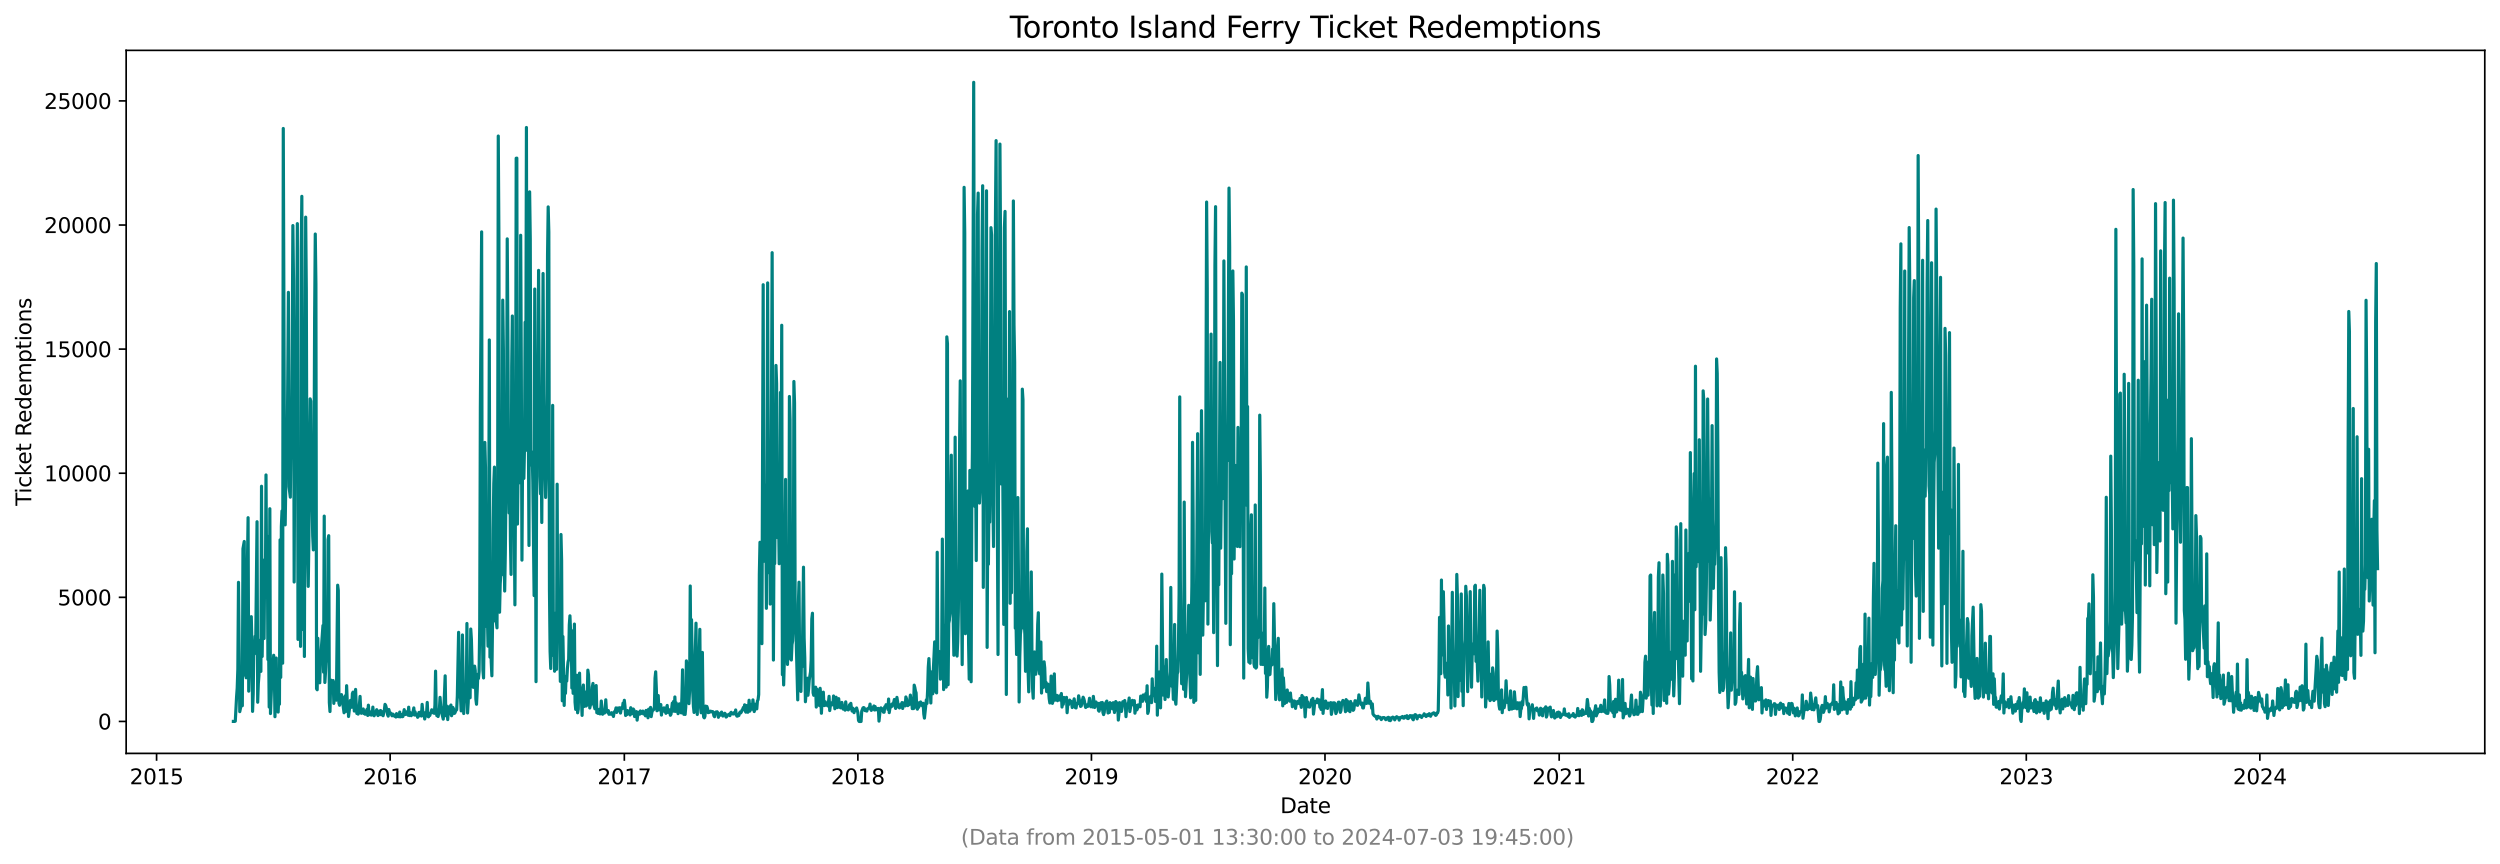 <?xml version="1.0" encoding="utf-8" standalone="no"?>
<!DOCTYPE svg PUBLIC "-//W3C//DTD SVG 1.1//EN"
  "http://www.w3.org/Graphics/SVG/1.1/DTD/svg11.dtd">
<svg xmlns:xlink="http://www.w3.org/1999/xlink" width="1182.891pt" height="408.957pt" viewBox="0 0 1182.891 408.957" xmlns="http://www.w3.org/2000/svg" version="1.1">
 <defs>
  <style type="text/css">*{stroke-linejoin: round; stroke-linecap: butt}</style>
 </defs>
 <g id="figure_1">
  <g id="patch_1">
   <path d="M 0 408.957 
L 1182.891 408.957 
L 1182.891 0 
L 0 0 
z
" style="fill: #ffffff"/>
  </g>
  <g id="axes_1">
   <g id="patch_2">
    <path d="M 59.691 356.478 
L 1175.691 356.478 
L 1175.691 23.838 
L 59.691 23.838 
z
" style="fill: #ffffff"/>
   </g>
   <g id="matplotlib.axis_1">
    <g id="xtick_1">
     <g id="line2d_1">
      <defs>
       <path id="mb319c8cdf8" d="M 0 0 
L 0 3.5 
" style="stroke: #000000; stroke-width: 0.8"/>
      </defs>
      <g>
       <use xlink:href="#mb319c8cdf8" x="74.087" y="356.478" style="stroke: #000000; stroke-width: 0.8"/>
      </g>
     </g>
     <g id="text_1">
      <!-- 2015 -->
      <g transform="translate(61.362 371.076) scale(0.1 -0.1)">
       <defs>
        <path id="DejaVuSans-32" d="M 1228 531 
L 3431 531 
L 3431 0 
L 469 0 
L 469 531 
Q 828 903 1448 1529 
Q 2069 2156 2228 2338 
Q 2531 2678 2651 2914 
Q 2772 3150 2772 3378 
Q 2772 3750 2511 3984 
Q 2250 4219 1831 4219 
Q 1534 4219 1204 4116 
Q 875 4013 500 3803 
L 500 4441 
Q 881 4594 1212 4672 
Q 1544 4750 1819 4750 
Q 2544 4750 2975 4387 
Q 3406 4025 3406 3419 
Q 3406 3131 3298 2873 
Q 3191 2616 2906 2266 
Q 2828 2175 2409 1742 
Q 1991 1309 1228 531 
z
" transform="scale(0.016)"/>
        <path id="DejaVuSans-30" d="M 2034 4250 
Q 1547 4250 1301 3770 
Q 1056 3291 1056 2328 
Q 1056 1369 1301 889 
Q 1547 409 2034 409 
Q 2525 409 2770 889 
Q 3016 1369 3016 2328 
Q 3016 3291 2770 3770 
Q 2525 4250 2034 4250 
z
M 2034 4750 
Q 2819 4750 3233 4129 
Q 3647 3509 3647 2328 
Q 3647 1150 3233 529 
Q 2819 -91 2034 -91 
Q 1250 -91 836 529 
Q 422 1150 422 2328 
Q 422 3509 836 4129 
Q 1250 4750 2034 4750 
z
" transform="scale(0.016)"/>
        <path id="DejaVuSans-31" d="M 794 531 
L 1825 531 
L 1825 4091 
L 703 3866 
L 703 4441 
L 1819 4666 
L 2450 4666 
L 2450 531 
L 3481 531 
L 3481 0 
L 794 0 
L 794 531 
z
" transform="scale(0.016)"/>
        <path id="DejaVuSans-35" d="M 691 4666 
L 3169 4666 
L 3169 4134 
L 1269 4134 
L 1269 2991 
Q 1406 3038 1543 3061 
Q 1681 3084 1819 3084 
Q 2600 3084 3056 2656 
Q 3513 2228 3513 1497 
Q 3513 744 3044 326 
Q 2575 -91 1722 -91 
Q 1428 -91 1123 -41 
Q 819 9 494 109 
L 494 744 
Q 775 591 1075 516 
Q 1375 441 1709 441 
Q 2250 441 2565 725 
Q 2881 1009 2881 1497 
Q 2881 1984 2565 2268 
Q 2250 2553 1709 2553 
Q 1456 2553 1204 2497 
Q 953 2441 691 2322 
L 691 4666 
z
" transform="scale(0.016)"/>
       </defs>
       <use xlink:href="#DejaVuSans-32"/>
       <use xlink:href="#DejaVuSans-30" x="63.623"/>
       <use xlink:href="#DejaVuSans-31" x="127.246"/>
       <use xlink:href="#DejaVuSans-35" x="190.869"/>
      </g>
     </g>
    </g>
    <g id="xtick_2">
     <g id="line2d_2">
      <g>
       <use xlink:href="#mb319c8cdf8" x="184.594" y="356.478" style="stroke: #000000; stroke-width: 0.8"/>
      </g>
     </g>
     <g id="text_2">
      <!-- 2016 -->
      <g transform="translate(171.869 371.076) scale(0.1 -0.1)">
       <defs>
        <path id="DejaVuSans-36" d="M 2113 2584 
Q 1688 2584 1439 2293 
Q 1191 2003 1191 1497 
Q 1191 994 1439 701 
Q 1688 409 2113 409 
Q 2538 409 2786 701 
Q 3034 994 3034 1497 
Q 3034 2003 2786 2293 
Q 2538 2584 2113 2584 
z
M 3366 4563 
L 3366 3988 
Q 3128 4100 2886 4159 
Q 2644 4219 2406 4219 
Q 1781 4219 1451 3797 
Q 1122 3375 1075 2522 
Q 1259 2794 1537 2939 
Q 1816 3084 2150 3084 
Q 2853 3084 3261 2657 
Q 3669 2231 3669 1497 
Q 3669 778 3244 343 
Q 2819 -91 2113 -91 
Q 1303 -91 875 529 
Q 447 1150 447 2328 
Q 447 3434 972 4092 
Q 1497 4750 2381 4750 
Q 2619 4750 2861 4703 
Q 3103 4656 3366 4563 
z
" transform="scale(0.016)"/>
       </defs>
       <use xlink:href="#DejaVuSans-32"/>
       <use xlink:href="#DejaVuSans-30" x="63.623"/>
       <use xlink:href="#DejaVuSans-31" x="127.246"/>
       <use xlink:href="#DejaVuSans-36" x="190.869"/>
      </g>
     </g>
    </g>
    <g id="xtick_3">
     <g id="line2d_3">
      <g>
       <use xlink:href="#mb319c8cdf8" x="295.404" y="356.478" style="stroke: #000000; stroke-width: 0.8"/>
      </g>
     </g>
     <g id="text_3">
      <!-- 2017 -->
      <g transform="translate(282.679 371.076) scale(0.1 -0.1)">
       <defs>
        <path id="DejaVuSans-37" d="M 525 4666 
L 3525 4666 
L 3525 4397 
L 1831 0 
L 1172 0 
L 2766 4134 
L 525 4134 
L 525 4666 
z
" transform="scale(0.016)"/>
       </defs>
       <use xlink:href="#DejaVuSans-32"/>
       <use xlink:href="#DejaVuSans-30" x="63.623"/>
       <use xlink:href="#DejaVuSans-31" x="127.246"/>
       <use xlink:href="#DejaVuSans-37" x="190.869"/>
      </g>
     </g>
    </g>
    <g id="xtick_4">
     <g id="line2d_4">
      <g>
       <use xlink:href="#mb319c8cdf8" x="405.911" y="356.478" style="stroke: #000000; stroke-width: 0.8"/>
      </g>
     </g>
     <g id="text_4">
      <!-- 2018 -->
      <g transform="translate(393.186 371.076) scale(0.1 -0.1)">
       <defs>
        <path id="DejaVuSans-38" d="M 2034 2216 
Q 1584 2216 1326 1975 
Q 1069 1734 1069 1313 
Q 1069 891 1326 650 
Q 1584 409 2034 409 
Q 2484 409 2743 651 
Q 3003 894 3003 1313 
Q 3003 1734 2745 1975 
Q 2488 2216 2034 2216 
z
M 1403 2484 
Q 997 2584 770 2862 
Q 544 3141 544 3541 
Q 544 4100 942 4425 
Q 1341 4750 2034 4750 
Q 2731 4750 3128 4425 
Q 3525 4100 3525 3541 
Q 3525 3141 3298 2862 
Q 3072 2584 2669 2484 
Q 3125 2378 3379 2068 
Q 3634 1759 3634 1313 
Q 3634 634 3220 271 
Q 2806 -91 2034 -91 
Q 1263 -91 848 271 
Q 434 634 434 1313 
Q 434 1759 690 2068 
Q 947 2378 1403 2484 
z
M 1172 3481 
Q 1172 3119 1398 2916 
Q 1625 2713 2034 2713 
Q 2441 2713 2670 2916 
Q 2900 3119 2900 3481 
Q 2900 3844 2670 4047 
Q 2441 4250 2034 4250 
Q 1625 4250 1398 4047 
Q 1172 3844 1172 3481 
z
" transform="scale(0.016)"/>
       </defs>
       <use xlink:href="#DejaVuSans-32"/>
       <use xlink:href="#DejaVuSans-30" x="63.623"/>
       <use xlink:href="#DejaVuSans-31" x="127.246"/>
       <use xlink:href="#DejaVuSans-38" x="190.869"/>
      </g>
     </g>
    </g>
    <g id="xtick_5">
     <g id="line2d_5">
      <g>
       <use xlink:href="#mb319c8cdf8" x="516.418" y="356.478" style="stroke: #000000; stroke-width: 0.8"/>
      </g>
     </g>
     <g id="text_5">
      <!-- 2019 -->
      <g transform="translate(503.693 371.076) scale(0.1 -0.1)">
       <defs>
        <path id="DejaVuSans-39" d="M 703 97 
L 703 672 
Q 941 559 1184 500 
Q 1428 441 1663 441 
Q 2288 441 2617 861 
Q 2947 1281 2994 2138 
Q 2813 1869 2534 1725 
Q 2256 1581 1919 1581 
Q 1219 1581 811 2004 
Q 403 2428 403 3163 
Q 403 3881 828 4315 
Q 1253 4750 1959 4750 
Q 2769 4750 3195 4129 
Q 3622 3509 3622 2328 
Q 3622 1225 3098 567 
Q 2575 -91 1691 -91 
Q 1453 -91 1209 -44 
Q 966 3 703 97 
z
M 1959 2075 
Q 2384 2075 2632 2365 
Q 2881 2656 2881 3163 
Q 2881 3666 2632 3958 
Q 2384 4250 1959 4250 
Q 1534 4250 1286 3958 
Q 1038 3666 1038 3163 
Q 1038 2656 1286 2365 
Q 1534 2075 1959 2075 
z
" transform="scale(0.016)"/>
       </defs>
       <use xlink:href="#DejaVuSans-32"/>
       <use xlink:href="#DejaVuSans-30" x="63.623"/>
       <use xlink:href="#DejaVuSans-31" x="127.246"/>
       <use xlink:href="#DejaVuSans-39" x="190.869"/>
      </g>
     </g>
    </g>
    <g id="xtick_6">
     <g id="line2d_6">
      <g>
       <use xlink:href="#mb319c8cdf8" x="626.925" y="356.478" style="stroke: #000000; stroke-width: 0.8"/>
      </g>
     </g>
     <g id="text_6">
      <!-- 2020 -->
      <g transform="translate(614.2 371.076) scale(0.1 -0.1)">
       <use xlink:href="#DejaVuSans-32"/>
       <use xlink:href="#DejaVuSans-30" x="63.623"/>
       <use xlink:href="#DejaVuSans-32" x="127.246"/>
       <use xlink:href="#DejaVuSans-30" x="190.869"/>
      </g>
     </g>
    </g>
    <g id="xtick_7">
     <g id="line2d_7">
      <g>
       <use xlink:href="#mb319c8cdf8" x="737.735" y="356.478" style="stroke: #000000; stroke-width: 0.8"/>
      </g>
     </g>
     <g id="text_7">
      <!-- 2021 -->
      <g transform="translate(725.01 371.076) scale(0.1 -0.1)">
       <use xlink:href="#DejaVuSans-32"/>
       <use xlink:href="#DejaVuSans-30" x="63.623"/>
       <use xlink:href="#DejaVuSans-32" x="127.246"/>
       <use xlink:href="#DejaVuSans-31" x="190.869"/>
      </g>
     </g>
    </g>
    <g id="xtick_8">
     <g id="line2d_8">
      <g>
       <use xlink:href="#mb319c8cdf8" x="848.242" y="356.478" style="stroke: #000000; stroke-width: 0.8"/>
      </g>
     </g>
     <g id="text_8">
      <!-- 2022 -->
      <g transform="translate(835.517 371.076) scale(0.1 -0.1)">
       <use xlink:href="#DejaVuSans-32"/>
       <use xlink:href="#DejaVuSans-30" x="63.623"/>
       <use xlink:href="#DejaVuSans-32" x="127.246"/>
       <use xlink:href="#DejaVuSans-32" x="190.869"/>
      </g>
     </g>
    </g>
    <g id="xtick_9">
     <g id="line2d_9">
      <g>
       <use xlink:href="#mb319c8cdf8" x="958.749" y="356.478" style="stroke: #000000; stroke-width: 0.8"/>
      </g>
     </g>
     <g id="text_9">
      <!-- 2023 -->
      <g transform="translate(946.024 371.076) scale(0.1 -0.1)">
       <defs>
        <path id="DejaVuSans-33" d="M 2597 2516 
Q 3050 2419 3304 2112 
Q 3559 1806 3559 1356 
Q 3559 666 3084 287 
Q 2609 -91 1734 -91 
Q 1441 -91 1130 -33 
Q 819 25 488 141 
L 488 750 
Q 750 597 1062 519 
Q 1375 441 1716 441 
Q 2309 441 2620 675 
Q 2931 909 2931 1356 
Q 2931 1769 2642 2001 
Q 2353 2234 1838 2234 
L 1294 2234 
L 1294 2753 
L 1863 2753 
Q 2328 2753 2575 2939 
Q 2822 3125 2822 3475 
Q 2822 3834 2567 4026 
Q 2313 4219 1838 4219 
Q 1578 4219 1281 4162 
Q 984 4106 628 3988 
L 628 4550 
Q 988 4650 1302 4700 
Q 1616 4750 1894 4750 
Q 2613 4750 3031 4423 
Q 3450 4097 3450 3541 
Q 3450 3153 3228 2886 
Q 3006 2619 2597 2516 
z
" transform="scale(0.016)"/>
       </defs>
       <use xlink:href="#DejaVuSans-32"/>
       <use xlink:href="#DejaVuSans-30" x="63.623"/>
       <use xlink:href="#DejaVuSans-32" x="127.246"/>
       <use xlink:href="#DejaVuSans-33" x="190.869"/>
      </g>
     </g>
    </g>
    <g id="xtick_10">
     <g id="line2d_10">
      <g>
       <use xlink:href="#mb319c8cdf8" x="1069.256" y="356.478" style="stroke: #000000; stroke-width: 0.8"/>
      </g>
     </g>
     <g id="text_10">
      <!-- 2024 -->
      <g transform="translate(1056.531 371.076) scale(0.1 -0.1)">
       <defs>
        <path id="DejaVuSans-34" d="M 2419 4116 
L 825 1625 
L 2419 1625 
L 2419 4116 
z
M 2253 4666 
L 3047 4666 
L 3047 1625 
L 3713 1625 
L 3713 1100 
L 3047 1100 
L 3047 0 
L 2419 0 
L 2419 1100 
L 313 1100 
L 313 1709 
L 2253 4666 
z
" transform="scale(0.016)"/>
       </defs>
       <use xlink:href="#DejaVuSans-32"/>
       <use xlink:href="#DejaVuSans-30" x="63.623"/>
       <use xlink:href="#DejaVuSans-32" x="127.246"/>
       <use xlink:href="#DejaVuSans-34" x="190.869"/>
      </g>
     </g>
    </g>
    <g id="text_11">
     <!-- Date -->
     <g transform="translate(605.74 384.754) scale(0.1 -0.1)">
      <defs>
       <path id="DejaVuSans-44" d="M 1259 4147 
L 1259 519 
L 2022 519 
Q 2988 519 3436 956 
Q 3884 1394 3884 2338 
Q 3884 3275 3436 3711 
Q 2988 4147 2022 4147 
L 1259 4147 
z
M 628 4666 
L 1925 4666 
Q 3281 4666 3915 4102 
Q 4550 3538 4550 2338 
Q 4550 1131 3912 565 
Q 3275 0 1925 0 
L 628 0 
L 628 4666 
z
" transform="scale(0.016)"/>
       <path id="DejaVuSans-61" d="M 2194 1759 
Q 1497 1759 1228 1600 
Q 959 1441 959 1056 
Q 959 750 1161 570 
Q 1363 391 1709 391 
Q 2188 391 2477 730 
Q 2766 1069 2766 1631 
L 2766 1759 
L 2194 1759 
z
M 3341 1997 
L 3341 0 
L 2766 0 
L 2766 531 
Q 2569 213 2275 61 
Q 1981 -91 1556 -91 
Q 1019 -91 701 211 
Q 384 513 384 1019 
Q 384 1609 779 1909 
Q 1175 2209 1959 2209 
L 2766 2209 
L 2766 2266 
Q 2766 2663 2505 2880 
Q 2244 3097 1772 3097 
Q 1472 3097 1187 3025 
Q 903 2953 641 2809 
L 641 3341 
Q 956 3463 1253 3523 
Q 1550 3584 1831 3584 
Q 2591 3584 2966 3190 
Q 3341 2797 3341 1997 
z
" transform="scale(0.016)"/>
       <path id="DejaVuSans-74" d="M 1172 4494 
L 1172 3500 
L 2356 3500 
L 2356 3053 
L 1172 3053 
L 1172 1153 
Q 1172 725 1289 603 
Q 1406 481 1766 481 
L 2356 481 
L 2356 0 
L 1766 0 
Q 1100 0 847 248 
Q 594 497 594 1153 
L 594 3053 
L 172 3053 
L 172 3500 
L 594 3500 
L 594 4494 
L 1172 4494 
z
" transform="scale(0.016)"/>
       <path id="DejaVuSans-65" d="M 3597 1894 
L 3597 1613 
L 953 1613 
Q 991 1019 1311 708 
Q 1631 397 2203 397 
Q 2534 397 2845 478 
Q 3156 559 3463 722 
L 3463 178 
Q 3153 47 2828 -22 
Q 2503 -91 2169 -91 
Q 1331 -91 842 396 
Q 353 884 353 1716 
Q 353 2575 817 3079 
Q 1281 3584 2069 3584 
Q 2775 3584 3186 3129 
Q 3597 2675 3597 1894 
z
M 3022 2063 
Q 3016 2534 2758 2815 
Q 2500 3097 2075 3097 
Q 1594 3097 1305 2825 
Q 1016 2553 972 2059 
L 3022 2063 
z
" transform="scale(0.016)"/>
      </defs>
      <use xlink:href="#DejaVuSans-44"/>
      <use xlink:href="#DejaVuSans-61" x="77.002"/>
      <use xlink:href="#DejaVuSans-74" x="138.281"/>
      <use xlink:href="#DejaVuSans-65" x="177.49"/>
     </g>
    </g>
   </g>
   <g id="matplotlib.axis_2">
    <g id="ytick_1">
     <g id="line2d_11">
      <defs>
       <path id="m4924c93ae8" d="M 0 0 
L -3.5 0 
" style="stroke: #000000; stroke-width: 0.8"/>
      </defs>
      <g>
       <use xlink:href="#m4924c93ae8" x="59.691" y="341.358" style="stroke: #000000; stroke-width: 0.8"/>
      </g>
     </g>
     <g id="text_12">
      <!-- 0 -->
      <g transform="translate(46.328 345.157) scale(0.1 -0.1)">
       <use xlink:href="#DejaVuSans-30"/>
      </g>
     </g>
    </g>
    <g id="ytick_2">
     <g id="line2d_12">
      <g>
       <use xlink:href="#m4924c93ae8" x="59.691" y="282.635" style="stroke: #000000; stroke-width: 0.8"/>
      </g>
     </g>
     <g id="text_13">
      <!-- 5000 -->
      <g transform="translate(27.241 286.434) scale(0.1 -0.1)">
       <use xlink:href="#DejaVuSans-35"/>
       <use xlink:href="#DejaVuSans-30" x="63.623"/>
       <use xlink:href="#DejaVuSans-30" x="127.246"/>
       <use xlink:href="#DejaVuSans-30" x="190.869"/>
      </g>
     </g>
    </g>
    <g id="ytick_3">
     <g id="line2d_13">
      <g>
       <use xlink:href="#m4924c93ae8" x="59.691" y="223.912" style="stroke: #000000; stroke-width: 0.8"/>
      </g>
     </g>
     <g id="text_14">
      <!-- 10000 -->
      <g transform="translate(20.878 227.711) scale(0.1 -0.1)">
       <use xlink:href="#DejaVuSans-31"/>
       <use xlink:href="#DejaVuSans-30" x="63.623"/>
       <use xlink:href="#DejaVuSans-30" x="127.246"/>
       <use xlink:href="#DejaVuSans-30" x="190.869"/>
       <use xlink:href="#DejaVuSans-30" x="254.492"/>
      </g>
     </g>
    </g>
    <g id="ytick_4">
     <g id="line2d_14">
      <g>
       <use xlink:href="#m4924c93ae8" x="59.691" y="165.189" style="stroke: #000000; stroke-width: 0.8"/>
      </g>
     </g>
     <g id="text_15">
      <!-- 15000 -->
      <g transform="translate(20.878 168.988) scale(0.1 -0.1)">
       <use xlink:href="#DejaVuSans-31"/>
       <use xlink:href="#DejaVuSans-35" x="63.623"/>
       <use xlink:href="#DejaVuSans-30" x="127.246"/>
       <use xlink:href="#DejaVuSans-30" x="190.869"/>
       <use xlink:href="#DejaVuSans-30" x="254.492"/>
      </g>
     </g>
    </g>
    <g id="ytick_5">
     <g id="line2d_15">
      <g>
       <use xlink:href="#m4924c93ae8" x="59.691" y="106.466" style="stroke: #000000; stroke-width: 0.8"/>
      </g>
     </g>
     <g id="text_16">
      <!-- 20000 -->
      <g transform="translate(20.878 110.265) scale(0.1 -0.1)">
       <use xlink:href="#DejaVuSans-32"/>
       <use xlink:href="#DejaVuSans-30" x="63.623"/>
       <use xlink:href="#DejaVuSans-30" x="127.246"/>
       <use xlink:href="#DejaVuSans-30" x="190.869"/>
       <use xlink:href="#DejaVuSans-30" x="254.492"/>
      </g>
     </g>
    </g>
    <g id="ytick_6">
     <g id="line2d_16">
      <g>
       <use xlink:href="#m4924c93ae8" x="59.691" y="47.743" style="stroke: #000000; stroke-width: 0.8"/>
      </g>
     </g>
     <g id="text_17">
      <!-- 25000 -->
      <g transform="translate(20.878 51.542) scale(0.1 -0.1)">
       <use xlink:href="#DejaVuSans-32"/>
       <use xlink:href="#DejaVuSans-35" x="63.623"/>
       <use xlink:href="#DejaVuSans-30" x="127.246"/>
       <use xlink:href="#DejaVuSans-30" x="190.869"/>
       <use xlink:href="#DejaVuSans-30" x="254.492"/>
      </g>
     </g>
    </g>
    <g id="text_18">
     <!-- Ticket Redemptions -->
     <g transform="translate(14.798 239.337) rotate(-90) scale(0.1 -0.1)">
      <defs>
       <path id="DejaVuSans-54" d="M -19 4666 
L 3928 4666 
L 3928 4134 
L 2272 4134 
L 2272 0 
L 1638 0 
L 1638 4134 
L -19 4134 
L -19 4666 
z
" transform="scale(0.016)"/>
       <path id="DejaVuSans-69" d="M 603 3500 
L 1178 3500 
L 1178 0 
L 603 0 
L 603 3500 
z
M 603 4863 
L 1178 4863 
L 1178 4134 
L 603 4134 
L 603 4863 
z
" transform="scale(0.016)"/>
       <path id="DejaVuSans-63" d="M 3122 3366 
L 3122 2828 
Q 2878 2963 2633 3030 
Q 2388 3097 2138 3097 
Q 1578 3097 1268 2742 
Q 959 2388 959 1747 
Q 959 1106 1268 751 
Q 1578 397 2138 397 
Q 2388 397 2633 464 
Q 2878 531 3122 666 
L 3122 134 
Q 2881 22 2623 -34 
Q 2366 -91 2075 -91 
Q 1284 -91 818 406 
Q 353 903 353 1747 
Q 353 2603 823 3093 
Q 1294 3584 2113 3584 
Q 2378 3584 2631 3529 
Q 2884 3475 3122 3366 
z
" transform="scale(0.016)"/>
       <path id="DejaVuSans-6b" d="M 581 4863 
L 1159 4863 
L 1159 1991 
L 2875 3500 
L 3609 3500 
L 1753 1863 
L 3688 0 
L 2938 0 
L 1159 1709 
L 1159 0 
L 581 0 
L 581 4863 
z
" transform="scale(0.016)"/>
       <path id="DejaVuSans-20" transform="scale(0.016)"/>
       <path id="DejaVuSans-52" d="M 2841 2188 
Q 3044 2119 3236 1894 
Q 3428 1669 3622 1275 
L 4263 0 
L 3584 0 
L 2988 1197 
Q 2756 1666 2539 1819 
Q 2322 1972 1947 1972 
L 1259 1972 
L 1259 0 
L 628 0 
L 628 4666 
L 2053 4666 
Q 2853 4666 3247 4331 
Q 3641 3997 3641 3322 
Q 3641 2881 3436 2590 
Q 3231 2300 2841 2188 
z
M 1259 4147 
L 1259 2491 
L 2053 2491 
Q 2509 2491 2742 2702 
Q 2975 2913 2975 3322 
Q 2975 3731 2742 3939 
Q 2509 4147 2053 4147 
L 1259 4147 
z
" transform="scale(0.016)"/>
       <path id="DejaVuSans-64" d="M 2906 2969 
L 2906 4863 
L 3481 4863 
L 3481 0 
L 2906 0 
L 2906 525 
Q 2725 213 2448 61 
Q 2172 -91 1784 -91 
Q 1150 -91 751 415 
Q 353 922 353 1747 
Q 353 2572 751 3078 
Q 1150 3584 1784 3584 
Q 2172 3584 2448 3432 
Q 2725 3281 2906 2969 
z
M 947 1747 
Q 947 1113 1208 752 
Q 1469 391 1925 391 
Q 2381 391 2643 752 
Q 2906 1113 2906 1747 
Q 2906 2381 2643 2742 
Q 2381 3103 1925 3103 
Q 1469 3103 1208 2742 
Q 947 2381 947 1747 
z
" transform="scale(0.016)"/>
       <path id="DejaVuSans-6d" d="M 3328 2828 
Q 3544 3216 3844 3400 
Q 4144 3584 4550 3584 
Q 5097 3584 5394 3201 
Q 5691 2819 5691 2113 
L 5691 0 
L 5113 0 
L 5113 2094 
Q 5113 2597 4934 2840 
Q 4756 3084 4391 3084 
Q 3944 3084 3684 2787 
Q 3425 2491 3425 1978 
L 3425 0 
L 2847 0 
L 2847 2094 
Q 2847 2600 2669 2842 
Q 2491 3084 2119 3084 
Q 1678 3084 1418 2786 
Q 1159 2488 1159 1978 
L 1159 0 
L 581 0 
L 581 3500 
L 1159 3500 
L 1159 2956 
Q 1356 3278 1631 3431 
Q 1906 3584 2284 3584 
Q 2666 3584 2933 3390 
Q 3200 3197 3328 2828 
z
" transform="scale(0.016)"/>
       <path id="DejaVuSans-70" d="M 1159 525 
L 1159 -1331 
L 581 -1331 
L 581 3500 
L 1159 3500 
L 1159 2969 
Q 1341 3281 1617 3432 
Q 1894 3584 2278 3584 
Q 2916 3584 3314 3078 
Q 3713 2572 3713 1747 
Q 3713 922 3314 415 
Q 2916 -91 2278 -91 
Q 1894 -91 1617 61 
Q 1341 213 1159 525 
z
M 3116 1747 
Q 3116 2381 2855 2742 
Q 2594 3103 2138 3103 
Q 1681 3103 1420 2742 
Q 1159 2381 1159 1747 
Q 1159 1113 1420 752 
Q 1681 391 2138 391 
Q 2594 391 2855 752 
Q 3116 1113 3116 1747 
z
" transform="scale(0.016)"/>
       <path id="DejaVuSans-6f" d="M 1959 3097 
Q 1497 3097 1228 2736 
Q 959 2375 959 1747 
Q 959 1119 1226 758 
Q 1494 397 1959 397 
Q 2419 397 2687 759 
Q 2956 1122 2956 1747 
Q 2956 2369 2687 2733 
Q 2419 3097 1959 3097 
z
M 1959 3584 
Q 2709 3584 3137 3096 
Q 3566 2609 3566 1747 
Q 3566 888 3137 398 
Q 2709 -91 1959 -91 
Q 1206 -91 779 398 
Q 353 888 353 1747 
Q 353 2609 779 3096 
Q 1206 3584 1959 3584 
z
" transform="scale(0.016)"/>
       <path id="DejaVuSans-6e" d="M 3513 2113 
L 3513 0 
L 2938 0 
L 2938 2094 
Q 2938 2591 2744 2837 
Q 2550 3084 2163 3084 
Q 1697 3084 1428 2787 
Q 1159 2491 1159 1978 
L 1159 0 
L 581 0 
L 581 3500 
L 1159 3500 
L 1159 2956 
Q 1366 3272 1645 3428 
Q 1925 3584 2291 3584 
Q 2894 3584 3203 3211 
Q 3513 2838 3513 2113 
z
" transform="scale(0.016)"/>
       <path id="DejaVuSans-73" d="M 2834 3397 
L 2834 2853 
Q 2591 2978 2328 3040 
Q 2066 3103 1784 3103 
Q 1356 3103 1142 2972 
Q 928 2841 928 2578 
Q 928 2378 1081 2264 
Q 1234 2150 1697 2047 
L 1894 2003 
Q 2506 1872 2764 1633 
Q 3022 1394 3022 966 
Q 3022 478 2636 193 
Q 2250 -91 1575 -91 
Q 1294 -91 989 -36 
Q 684 19 347 128 
L 347 722 
Q 666 556 975 473 
Q 1284 391 1588 391 
Q 1994 391 2212 530 
Q 2431 669 2431 922 
Q 2431 1156 2273 1281 
Q 2116 1406 1581 1522 
L 1381 1569 
Q 847 1681 609 1914 
Q 372 2147 372 2553 
Q 372 3047 722 3315 
Q 1072 3584 1716 3584 
Q 2034 3584 2315 3537 
Q 2597 3491 2834 3397 
z
" transform="scale(0.016)"/>
      </defs>
      <use xlink:href="#DejaVuSans-54"/>
      <use xlink:href="#DejaVuSans-69" x="57.959"/>
      <use xlink:href="#DejaVuSans-63" x="85.742"/>
      <use xlink:href="#DejaVuSans-6b" x="140.723"/>
      <use xlink:href="#DejaVuSans-65" x="195.008"/>
      <use xlink:href="#DejaVuSans-74" x="256.531"/>
      <use xlink:href="#DejaVuSans-20" x="295.74"/>
      <use xlink:href="#DejaVuSans-52" x="327.527"/>
      <use xlink:href="#DejaVuSans-65" x="392.51"/>
      <use xlink:href="#DejaVuSans-64" x="454.033"/>
      <use xlink:href="#DejaVuSans-65" x="517.51"/>
      <use xlink:href="#DejaVuSans-6d" x="579.033"/>
      <use xlink:href="#DejaVuSans-70" x="676.445"/>
      <use xlink:href="#DejaVuSans-74" x="739.922"/>
      <use xlink:href="#DejaVuSans-69" x="779.131"/>
      <use xlink:href="#DejaVuSans-6f" x="806.914"/>
      <use xlink:href="#DejaVuSans-6e" x="868.096"/>
      <use xlink:href="#DejaVuSans-73" x="931.475"/>
     </g>
    </g>
   </g>
   <g id="line2d_17">
    <path d="M 110.418 341.346 
L 111.023 341.358 
L 111.326 341.217 
L 111.932 329.742 
L 112.234 325.585 
L 112.537 316.6 
L 112.84 275.541 
L 113.445 336.719 
L 114.051 333.806 
L 114.354 320.523 
L 114.657 333.9 
L 114.959 259.639 
L 115.565 256.209 
L 115.868 319.489 
L 116.17 308.755 
L 116.473 320.687 
L 116.776 319.266 
L 117.079 266.181 
L 117.381 244.958 
L 117.684 327.018 
L 117.987 313.817 
L 118.29 319.067 
L 118.592 308.778 
L 118.895 291.784 
L 119.198 305.49 
L 119.501 336.59 
L 119.803 328.251 
L 120.106 305.83 
L 120.409 309.424 
L 120.712 301.05 
L 121.014 302.53 
L 121.62 246.861 
L 121.923 332.256 
L 122.225 323.447 
L 122.528 319.536 
L 122.831 304.55 
L 123.134 302.812 
L 123.437 317.669 
L 123.739 230.078 
L 124.042 310.61 
L 124.345 285.442 
L 124.648 288.39 
L 124.95 302.107 
L 125.253 264.853 
L 125.556 282.705 
L 125.859 224.734 
L 126.161 273.932 
L 126.464 253.731 
L 126.767 312.067 
L 127.07 301.99 
L 127.372 334.546 
L 127.675 240.718 
L 127.978 337.623 
L 128.583 322.085 
L 128.886 316.483 
L 129.189 315.062 
L 129.492 310.047 
L 129.794 317.328 
L 130.097 339.103 
L 130.703 311.362 
L 131.006 330.882 
L 131.308 332.89 
L 131.611 336.907 
L 131.914 329.437 
L 132.217 333.195 
L 132.519 255.446 
L 132.822 320.499 
L 133.125 249.139 
L 133.428 241.752 
L 133.73 313.793 
L 134.033 60.791 
L 134.639 232.474 
L 134.941 248.329 
L 135.244 226.613 
L 135.547 225.133 
L 135.85 221.023 
L 136.455 138.329 
L 136.758 230.266 
L 137.363 235.234 
L 137.666 205.038 
L 137.969 216.677 
L 138.574 106.736 
L 138.877 132.75 
L 139.18 275.377 
L 139.483 204.181 
L 139.786 217.264 
L 140.088 208.139 
L 140.694 105.82 
L 140.997 302.53 
L 141.299 275.388 
L 141.602 218.439 
L 141.905 214.011 
L 142.208 305.83 
L 142.51 118.422 
L 142.813 92.901 
L 143.419 297.903 
L 143.721 214.622 
L 144.024 310.61 
L 144.63 102.754 
L 144.932 137.436 
L 145.235 243.079 
L 145.841 277.444 
L 146.143 256.01 
L 146.446 214.622 
L 146.749 188.725 
L 147.052 189.829 
L 147.354 241.4 
L 147.657 236.326 
L 147.96 253.59 
L 148.263 260.179 
L 148.566 224.887 
L 148.868 149.98 
L 149.171 110.741 
L 149.474 134.441 
L 149.777 325.867 
L 150.079 326.36 
L 150.382 302.025 
L 150.685 319.865 
L 150.988 321.204 
L 151.29 323.06 
L 151.593 313.37 
L 152.804 295.977 
L 153.107 318.033 
L 153.41 244.206 
L 153.712 322.907 
L 154.015 318.057 
L 154.318 311.233 
L 154.621 312.818 
L 154.923 312.595 
L 155.226 255.329 
L 155.529 253.473 
L 155.832 332.373 
L 156.135 336.66 
L 156.437 323.471 
L 156.74 321.862 
L 157.043 327.617 
L 157.346 327.335 
L 157.648 322.026 
L 157.951 332.808 
L 158.557 323.001 
L 158.859 325.561 
L 159.162 331.304 
L 159.768 276.892 
L 160.07 279.393 
L 160.373 332.702 
L 160.676 333.7 
L 160.979 331.175 
L 161.281 332.361 
L 161.584 328.662 
L 161.887 331.915 
L 162.19 332.796 
L 162.795 337.247 
L 163.098 329.789 
L 163.401 329.202 
L 163.703 336.59 
L 164.006 324.446 
L 164.309 331.903 
L 164.612 332.267 
L 164.915 339.009 
L 165.823 331.398 
L 166.126 333.583 
L 166.428 334.652 
L 166.731 328.157 
L 167.034 327.487 
L 167.639 336.437 
L 167.942 330.013 
L 168.245 326.207 
L 168.548 333.665 
L 168.85 337.588 
L 169.153 335.697 
L 169.456 337.881 
L 169.759 337.2 
L 170.364 329.508 
L 170.667 335.967 
L 170.97 337.494 
L 171.272 336.578 
L 171.575 336.871 
L 171.878 335.45 
L 172.181 337.623 
L 172.483 336.836 
L 172.786 337.952 
L 173.089 336.366 
L 173.392 336.402 
L 173.695 335.568 
L 173.997 338.516 
L 174.3 333.665 
L 174.603 337.635 
L 174.906 337.318 
L 175.208 338.245 
L 175.511 336.848 
L 175.814 338.351 
L 176.117 337.952 
L 176.419 334.581 
L 176.722 337.541 
L 177.025 338.668 
L 177.63 337.13 
L 177.933 336.86 
L 178.236 335.803 
L 178.539 337.846 
L 178.841 338.563 
L 179.144 336.543 
L 179.75 338.128 
L 180.052 336.167 
L 180.355 338.152 
L 180.658 337.576 
L 180.961 336.754 
L 181.264 338.645 
L 181.869 335.897 
L 182.172 333.278 
L 182.475 333.736 
L 183.08 336.049 
L 183.383 338.152 
L 183.686 338.844 
L 183.988 335.697 
L 184.291 337.012 
L 184.897 337.459 
L 185.502 338.68 
L 185.805 337.858 
L 186.108 338.234 
L 186.41 338.281 
L 186.713 338.938 
L 187.016 338.539 
L 187.319 339.256 
L 187.621 337.647 
L 187.924 339.044 
L 188.53 338.386 
L 188.832 339.15 
L 189.135 336.918 
L 189.438 339.173 
L 189.741 338.856 
L 190.044 338.105 
L 190.346 339.115 
L 190.649 339.009 
L 191.255 335.779 
L 191.557 338.046 
L 191.86 338.058 
L 192.466 336.789 
L 193.071 338.398 
L 193.374 334.616 
L 193.677 338.574 
L 193.979 337.048 
L 194.282 338.093 
L 194.585 338.633 
L 194.888 337.658 
L 195.19 338.046 
L 195.796 334.957 
L 196.099 338.328 
L 196.401 336.813 
L 196.704 338.187 
L 197.007 338.469 
L 197.31 338.046 
L 197.612 339.396 
L 197.915 338.551 
L 198.218 337.095 
L 198.521 338.692 
L 199.126 336.789 
L 199.429 338.786 
L 199.732 333.278 
L 200.035 336.507 
L 200.337 337.282 
L 200.64 337.611 
L 200.943 340.195 
L 201.548 337.001 
L 201.851 337.153 
L 202.154 332.373 
L 202.457 338.927 
L 202.759 339.173 
L 203.062 338.187 
L 203.365 338.527 
L 203.668 337.435 
L 203.97 337.235 
L 204.273 335.838 
L 204.576 337.2 
L 204.879 336.66 
L 205.181 337.341 
L 205.484 337.517 
L 205.787 333.665 
L 206.09 317.563 
L 206.393 336.39 
L 206.695 338.621 
L 206.998 335.92 
L 207.301 339.021 
L 207.906 335.497 
L 208.209 329.966 
L 208.512 334.064 
L 208.815 335.486 
L 209.117 337.787 
L 209.723 340.254 
L 210.026 335.568 
L 210.631 319.783 
L 210.934 338.657 
L 211.237 333.947 
L 211.539 335.791 
L 211.842 340.477 
L 212.145 335.932 
L 212.448 334.417 
L 212.75 337.764 
L 213.053 337.059 
L 213.356 333.595 
L 213.659 338.645 
L 213.961 337.576 
L 214.264 334.734 
L 214.567 335.356 
L 214.87 337.553 
L 215.173 337.423 
L 215.778 336.049 
L 216.081 335.791 
L 216.384 329.402 
L 216.989 299.195 
L 217.292 325.15 
L 217.595 329.907 
L 217.897 329.86 
L 218.2 336.355 
L 218.503 327.358 
L 218.806 300.44 
L 219.411 337.6 
L 220.017 325.831 
L 220.319 331.774 
L 220.622 330.823 
L 220.925 295.014 
L 221.228 337.341 
L 221.53 332.467 
L 221.833 321.838 
L 222.439 330.142 
L 222.741 297.633 
L 223.044 302.53 
L 223.347 314.322 
L 223.953 325.221 
L 224.558 315.191 
L 224.861 317.293 
L 225.164 330.776 
L 225.466 333.219 
L 225.769 327.347 
L 226.072 319.055 
L 226.375 321.028 
L 226.677 317.845 
L 226.98 296.341 
L 227.283 193.07 
L 227.888 109.719 
L 228.191 291.443 
L 228.494 317 
L 228.797 320.77 
L 229.099 295.378 
L 229.402 209.348 
L 229.705 221.258 
L 230.008 286.957 
L 230.31 296.493 
L 230.613 291.197 
L 230.916 305.736 
L 231.219 262.117 
L 231.522 160.855 
L 231.824 310.928 
L 232.127 297.656 
L 232.43 313.206 
L 232.733 319.748 
L 233.035 295.836 
L 233.338 250.408 
L 233.641 228.739 
L 233.944 221.023 
L 234.246 293.816 
L 234.549 291.279 
L 235.155 297.069 
L 235.457 239.591 
L 235.76 64.373 
L 236.063 113.184 
L 236.366 289.67 
L 236.668 276.363 
L 236.971 271.325 
L 237.274 272.065 
L 237.577 235.316 
L 237.879 142.017 
L 238.182 165.412 
L 238.485 257.912 
L 238.788 279.652 
L 239.09 261.682 
L 239.696 204.615 
L 239.999 113.031 
L 240.302 156.991 
L 240.604 219.719 
L 240.907 242.727 
L 241.21 218.075 
L 241.513 255.834 
L 241.815 271.771 
L 242.118 173.527 
L 242.421 149.521 
L 242.724 242.738 
L 243.026 238.076 
L 243.329 248.575 
L 243.632 286.17 
L 243.935 229.502 
L 244.237 74.873 
L 244.54 74.826 
L 244.843 247.953 
L 245.146 220.154 
L 245.448 217.852 
L 245.751 204.662 
L 246.054 228.433 
L 246.357 111.328 
L 246.659 174.749 
L 246.962 265.018 
L 247.265 215.338 
L 247.568 224.229 
L 247.87 226.355 
L 248.173 211.533 
L 248.476 152.469 
L 248.779 189.782 
L 249.082 60.333 
L 249.384 213.095 
L 249.687 188.584 
L 249.99 202.725 
L 250.293 258.089 
L 250.595 90.775 
L 250.898 113.195 
L 251.201 220.048 
L 251.504 214.692 
L 251.806 213.905 
L 252.109 228.128 
L 252.715 281.789 
L 253.017 136.767 
L 253.32 215.139 
L 253.623 322.531 
L 253.926 216.219 
L 254.531 190.71 
L 254.834 127.935 
L 255.439 225.403 
L 255.742 233.636 
L 256.045 212.461 
L 256.348 247.213 
L 256.953 129.415 
L 257.256 186.282 
L 257.559 210.64 
L 258.164 235.363 
L 258.77 211.697 
L 259.073 120.688 
L 259.375 97.904 
L 259.678 109.778 
L 259.981 279.1 
L 260.284 308.285 
L 260.586 316.295 
L 260.889 283.985 
L 261.192 310.141 
L 261.495 191.814 
L 261.797 296.599 
L 262.1 297.633 
L 262.403 317.587 
L 263.008 290.022 
L 263.311 316.694 
L 263.614 229.103 
L 263.917 303.575 
L 264.219 300.181 
L 264.522 299.23 
L 264.825 301.919 
L 265.128 322.39 
L 265.431 252.909 
L 265.733 265.276 
L 266.036 331.586 
L 266.339 301.18 
L 266.944 333.771 
L 267.247 321.216 
L 267.55 328.051 
L 267.853 319.971 
L 268.155 322.238 
L 268.458 316.424 
L 268.761 313.323 
L 269.064 311.961 
L 269.366 295.683 
L 269.669 291.385 
L 269.972 298.819 
L 270.275 298.22 
L 270.577 325.526 
L 270.88 318.244 
L 271.183 328.051 
L 271.486 323.048 
L 271.788 295.284 
L 272.091 332.232 
L 272.394 335.65 
L 272.999 319.525 
L 273.302 337.259 
L 273.605 335.521 
L 273.908 322.296 
L 274.211 318.503 
L 274.513 331.704 
L 274.816 329.449 
L 275.119 330.976 
L 275.422 338.492 
L 275.724 326.055 
L 276.027 324.117 
L 276.33 334.264 
L 276.633 327.358 
L 277.238 334.088 
L 277.541 333.818 
L 277.844 329.625 
L 278.146 317.082 
L 278.449 319.278 
L 279.055 334.98 
L 279.66 332.138 
L 279.963 333.113 
L 280.266 325.068 
L 280.568 323.377 
L 280.871 331.398 
L 281.174 334.111 
L 281.477 335.345 
L 281.779 333.348 
L 282.082 324.375 
L 282.385 337.224 
L 282.688 337.012 
L 282.991 337.553 
L 283.293 336.167 
L 283.596 335.603 
L 283.899 337.799 
L 284.202 337.13 
L 284.504 331.692 
L 285.11 337.952 
L 285.413 336.766 
L 285.715 337.4 
L 286.018 337.388 
L 286.321 336.202 
L 286.624 331.117 
L 286.926 335.944 
L 287.532 337.118 
L 287.835 336.214 
L 288.137 337.964 
L 288.44 337.576 
L 288.743 337.928 
L 289.046 337.905 
L 289.348 337.212 
L 289.651 338.046 
L 289.954 338.21 
L 290.257 338.997 
L 290.56 336.989 
L 291.165 336.261 
L 291.468 334.945 
L 291.771 337.095 
L 292.073 336.543 
L 292.376 334.992 
L 292.679 336.073 
L 292.982 334.922 
L 293.284 334.898 
L 293.587 337.388 
L 293.89 335.685 
L 294.193 334.781 
L 294.495 335.215 
L 294.798 332.69 
L 295.101 335.133 
L 295.404 331.351 
L 295.706 334.135 
L 296.009 338.539 
L 296.312 337.494 
L 296.615 338.105 
L 296.917 336.214 
L 297.22 336.449 
L 297.523 337.247 
L 297.826 337.553 
L 298.128 338.292 
L 298.431 334.863 
L 298.734 337.4 
L 299.037 337.682 
L 299.34 335.779 
L 299.642 335.474 
L 299.945 335.944 
L 300.248 339.032 
L 300.551 338.915 
L 300.853 338.316 
L 301.156 336.707 
L 301.459 340.735 
L 301.762 338.081 
L 302.064 337.964 
L 302.367 336.965 
L 302.67 337.928 
L 302.973 336.39 
L 303.275 337.611 
L 303.578 337.423 
L 304.184 336.46 
L 304.486 337.823 
L 304.789 337.74 
L 305.092 337.095 
L 305.395 338.692 
L 305.697 336.131 
L 306 336.93 
L 306.303 336.742 
L 306.606 339.608 
L 306.908 335.544 
L 307.211 336.848 
L 307.514 336.719 
L 307.817 334.71 
L 308.12 339.068 
L 308.422 337.142 
L 308.725 336.084 
L 309.028 336.038 
L 309.331 335.673 
L 309.633 334.558 
L 309.936 320.863 
L 310.239 317.88 
L 310.542 325.608 
L 310.844 336.296 
L 311.147 335.767 
L 311.45 329.108 
L 311.753 335.908 
L 312.055 335.204 
L 312.358 335.38 
L 312.661 333.36 
L 312.964 338.339 
L 313.266 335.133 
L 313.569 335.286 
L 313.872 335.955 
L 314.175 334.934 
L 314.477 336.66 
L 314.78 336.19 
L 315.083 337.506 
L 315.386 334.91 
L 315.689 333.794 
L 315.991 337.071 
L 316.294 336.202 
L 316.597 335.814 
L 317.202 338.433 
L 317.505 337.893 
L 318.111 332.679 
L 318.413 336.472 
L 318.716 331.892 
L 319.019 336.531 
L 319.322 329.778 
L 319.624 336.601 
L 319.927 332.549 
L 320.23 335.474 
L 320.533 335.532 
L 320.835 337.67 
L 321.138 336.46 
L 321.441 333.031 
L 321.744 333.336 
L 322.046 336.026 
L 322.349 337.306 
L 322.652 329.836 
L 322.955 316.941 
L 323.257 335.744 
L 323.56 337.987 
L 323.863 332.714 
L 324.166 338.046 
L 324.469 334.558 
L 324.771 312.701 
L 325.074 314.897 
L 325.377 325.127 
L 325.68 330.823 
L 325.982 332.937 
L 326.285 326.595 
L 326.588 277.268 
L 326.891 317.105 
L 327.193 293.205 
L 327.799 327.781 
L 328.102 334.276 
L 328.404 337.095 
L 328.707 330.001 
L 329.01 308.085 
L 329.313 294.873 
L 329.615 323.259 
L 329.918 338.058 
L 330.221 324.457 
L 330.826 311.209 
L 331.129 297.774 
L 331.432 334.37 
L 331.735 337.247 
L 332.037 334.252 
L 332.34 308.708 
L 332.643 335.074 
L 332.946 339.303 
L 333.249 339.643 
L 333.551 338.938 
L 333.854 334.1 
L 334.157 335.063 
L 334.46 334.264 
L 334.762 335.227 
L 335.065 337.2 
L 335.368 336.625 
L 335.671 337.048 
L 335.973 336.543 
L 336.276 336.496 
L 336.579 336.766 
L 336.882 336.848 
L 337.184 336.672 
L 337.487 337.106 
L 337.79 338.692 
L 338.093 339.115 
L 338.395 337.306 
L 338.698 336.895 
L 339.001 337.423 
L 339.304 336.766 
L 339.606 337.224 
L 339.909 339.385 
L 340.212 337.729 
L 340.515 337.846 
L 340.818 338.398 
L 341.12 337.282 
L 341.423 336.918 
L 342.029 338.797 
L 342.331 337.987 
L 342.634 338.234 
L 342.937 337.494 
L 343.24 337.858 
L 343.542 339.279 
L 343.845 339.079 
L 344.148 338.433 
L 344.451 338.339 
L 344.753 338.022 
L 345.056 337.94 
L 345.359 338.61 
L 345.662 337.365 
L 345.964 337.036 
L 346.267 337.729 
L 346.57 337.67 
L 346.873 337.846 
L 347.175 337.576 
L 347.478 337.083 
L 347.781 337.799 
L 348.084 335.932 
L 348.386 338.292 
L 348.689 338.844 
L 348.992 338.833 
L 349.295 338.093 
L 349.598 338.551 
L 349.9 337.365 
L 350.203 336.883 
L 350.506 337.306 
L 350.809 336.813 
L 351.111 335.991 
L 351.414 335.603 
L 351.717 334.757 
L 352.02 335.685 
L 352.322 333.489 
L 352.625 336.496 
L 352.928 336.965 
L 353.231 333.841 
L 353.533 336.284 
L 353.836 337.012 
L 354.139 335.756 
L 354.442 331.328 
L 354.744 336.496 
L 355.047 335.838 
L 355.35 333.336 
L 355.955 335.556 
L 356.258 331.163 
L 356.561 334.605 
L 356.864 336.672 
L 357.166 335.568 
L 357.469 333.172 
L 357.772 334.945 
L 358.075 335.392 
L 358.378 331.669 
L 358.68 331.07 
L 358.983 328.65 
L 359.286 271.818 
L 359.589 256.585 
L 359.891 260.672 
L 360.194 268.353 
L 360.497 304.55 
L 361.102 134.723 
L 361.405 265.593 
L 361.708 229.467 
L 362.011 230.841 
L 362.313 233.777 
L 362.616 287.826 
L 363.222 133.866 
L 363.524 236.584 
L 363.827 271.019 
L 364.13 226.766 
L 364.433 285.818 
L 364.735 256.468 
L 365.341 119.561 
L 365.947 312.302 
L 366.249 246.297 
L 366.552 266.686 
L 366.855 234.318 
L 367.158 172.917 
L 367.46 181.619 
L 367.763 254.33 
L 368.066 254.272 
L 368.369 242.633 
L 368.671 266.733 
L 368.974 250.22 
L 369.277 185.671 
L 369.58 220.412 
L 369.882 153.902 
L 370.185 319.219 
L 370.488 311.644 
L 370.791 324.082 
L 371.093 312.677 
L 371.396 259.592 
L 371.699 226.848 
L 372.002 310.458 
L 372.304 298.807 
L 372.607 314.38 
L 373.213 294.485 
L 373.515 187.609 
L 373.818 198.508 
L 374.121 311.832 
L 374.424 312.29 
L 374.727 304.973 
L 375.029 303.258 
L 375.332 294.661 
L 375.635 180.515 
L 375.938 190.686 
L 376.24 292.007 
L 376.543 295.507 
L 377.451 331.14 
L 377.754 285.841 
L 378.057 275.482 
L 378.36 315.508 
L 378.662 307.134 
L 378.965 327.147 
L 379.268 308.696 
L 379.571 315.414 
L 380.176 268.377 
L 380.479 301.872 
L 380.782 311.221 
L 381.084 332.021 
L 381.387 328.204 
L 381.69 322.12 
L 381.993 320.922 
L 382.295 328.967 
L 382.598 325.925 
L 382.901 321.686 
L 383.507 317.939 
L 383.809 312.372 
L 384.112 292.817 
L 384.415 290.163 
L 384.718 327.793 
L 385.02 328.979 
L 385.323 328.65 
L 385.626 325.831 
L 385.929 325.15 
L 386.231 334.546 
L 386.534 326.09 
L 386.837 330.318 
L 387.14 327.1 
L 387.442 332.655 
L 387.745 333.865 
L 388.048 325.679 
L 388.351 329.143 
L 388.653 337.482 
L 388.956 331.563 
L 389.259 331.692 
L 389.562 327.511 
L 389.864 333.806 
L 390.167 333.83 
L 390.47 332.044 
L 390.773 333.63 
L 391.076 333.524 
L 391.378 332.761 
L 391.681 334.017 
L 391.984 332.303 
L 392.287 329.472 
L 392.589 336.202 
L 392.892 333.841 
L 393.498 332.526 
L 393.8 333.501 
L 394.103 333.395 
L 394.406 329.308 
L 394.709 330.541 
L 395.011 335.345 
L 395.617 329.907 
L 395.92 333.912 
L 396.222 334.804 
L 396.525 334.511 
L 396.828 330.576 
L 397.131 333.266 
L 397.433 334.663 
L 397.736 334.922 
L 398.039 333.888 
L 398.342 332.361 
L 398.947 335.509 
L 399.553 335.403 
L 399.856 336.014 
L 400.158 332.091 
L 400.461 334.898 
L 400.764 334.875 
L 401.067 335.732 
L 401.369 335.897 
L 401.672 335.415 
L 401.975 333.477 
L 402.278 333.254 
L 402.58 332.796 
L 402.883 335.345 
L 403.186 336.449 
L 403.489 335.074 
L 404.094 337.2 
L 404.397 335.732 
L 404.7 335.544 
L 405.002 336.108 
L 405.305 334.98 
L 405.911 337.259 
L 406.213 340.888 
L 406.516 341.358 
L 407.424 341.358 
L 407.727 336.543 
L 408.333 334.945 
L 408.636 334.793 
L 408.938 334.969 
L 409.241 336.214 
L 409.544 336.108 
L 409.847 336.366 
L 410.149 336.437 
L 410.452 335.345 
L 410.755 335.298 
L 411.058 334.945 
L 411.36 334.934 
L 411.663 333.148 
L 411.966 335.568 
L 412.269 336.12 
L 412.571 334.945 
L 412.874 334.804 
L 413.177 334.804 
L 413.48 334.029 
L 413.782 335.932 
L 414.085 334.323 
L 414.388 335.873 
L 414.691 335.709 
L 414.993 335.709 
L 415.296 335.227 
L 415.599 335.215 
L 415.902 341.193 
L 416.507 335.345 
L 416.81 334.934 
L 417.113 336.167 
L 417.416 335.309 
L 418.021 336.977 
L 418.324 336.989 
L 418.627 334.417 
L 418.929 334.628 
L 419.232 333.43 
L 419.535 334.605 
L 419.838 333.677 
L 420.14 335.685 
L 420.443 330.752 
L 420.746 337.177 
L 421.049 335.239 
L 421.351 334.628 
L 421.654 333.43 
L 421.957 334.241 
L 422.26 332.996 
L 422.562 333.289 
L 422.865 332.326 
L 423.168 330.964 
L 423.471 334.041 
L 423.773 335.204 
L 424.076 334.475 
L 424.379 329.977 
L 424.985 333.794 
L 425.287 334.593 
L 425.59 334.957 
L 425.893 333.465 
L 426.196 334.041 
L 426.801 332.432 
L 427.104 335.215 
L 427.407 332.585 
L 427.709 333.877 
L 428.012 333.137 
L 428.315 333.994 
L 428.618 329.778 
L 428.92 330.658 
L 429.223 333.383 
L 429.526 333.865 
L 429.829 332.573 
L 430.131 333.442 
L 430.434 331.821 
L 430.737 328.897 
L 431.04 331.128 
L 431.342 330.705 
L 431.645 335.286 
L 431.948 330.494 
L 432.251 335.274 
L 432.553 324.187 
L 432.856 325.279 
L 433.159 327.006 
L 433.462 327.828 
L 433.765 334.957 
L 434.067 335.556 
L 434.37 332.573 
L 434.673 334.663 
L 434.976 332.514 
L 435.278 333.759 
L 435.581 332.138 
L 436.489 334.053 
L 436.792 332.784 
L 437.095 337.823 
L 437.398 339.784 
L 438.306 331.128 
L 438.609 332.831 
L 438.911 326.56 
L 439.214 315.719 
L 439.517 311.62 
L 440.425 332.62 
L 440.728 319.947 
L 441.031 317.822 
L 441.334 328.263 
L 441.636 316.577 
L 442.242 303.705 
L 442.545 311.879 
L 442.847 327.429 
L 443.15 327.852 
L 443.453 261.318 
L 443.756 312.631 
L 444.058 312.302 
L 444.361 308.226 
L 444.664 312.184 
L 444.967 321.357 
L 445.572 309.589 
L 445.875 255.082 
L 446.48 326.278 
L 446.783 295.812 
L 447.389 306.512 
L 447.691 325.103 
L 447.994 159.399 
L 448.297 162.652 
L 448.6 323.976 
L 448.902 294.873 
L 449.205 293.452 
L 449.508 274.132 
L 449.811 237.512 
L 450.114 215.385 
L 450.416 275.4 
L 450.719 289.963 
L 451.022 292.559 
L 451.325 310.035 
L 451.627 284.984 
L 451.93 206.859 
L 452.233 304.95 
L 452.838 310.423 
L 453.141 303.705 
L 453.444 289.411 
L 453.747 257.126 
L 454.049 209.031 
L 454.352 180.198 
L 454.655 273.509 
L 454.958 278.407 
L 455.26 314.451 
L 455.563 270.89 
L 455.866 249.28 
L 456.169 88.649 
L 456.471 110.212 
L 456.774 299.829 
L 457.077 262.07 
L 457.38 264.994 
L 457.682 253.684 
L 457.985 232.309 
L 458.288 304.092 
L 458.591 321.345 
L 458.894 222.596 
L 459.196 250.889 
L 459.499 322.566 
L 459.802 240.143 
L 460.105 213.436 
L 460.71 38.958 
L 461.013 174.479 
L 461.316 239.685 
L 461.618 220.553 
L 461.921 265.218 
L 462.224 199.694 
L 462.527 101.439 
L 462.829 91.374 
L 463.132 235.398 
L 463.435 238.029 
L 464.343 219.907 
L 464.646 118.586 
L 464.949 87.886 
L 465.251 277.925 
L 465.857 166.504 
L 466.16 194.703 
L 466.462 163.04 
L 466.765 90.282 
L 467.068 306.312 
L 467.371 241.529 
L 467.674 266.956 
L 467.976 227.329 
L 468.279 247.049 
L 468.582 198.602 
L 468.885 107.722 
L 469.187 111.199 
L 469.49 199.73 
L 469.793 236.114 
L 470.096 258.594 
L 470.398 201.867 
L 470.701 196.312 
L 471.004 103.013 
L 471.307 66.546 
L 471.912 247.483 
L 472.215 309.671 
L 472.518 209.125 
L 472.82 182.371 
L 473.123 68.178 
L 473.426 117.106 
L 473.729 228.985 
L 474.031 219.449 
L 474.334 204.369 
L 474.94 295.436 
L 475.243 107.746 
L 475.545 100.03 
L 476.151 328.58 
L 476.454 239.614 
L 476.756 188.866 
L 477.059 190.228 
L 477.362 239.391 
L 477.665 147.431 
L 477.967 285.454 
L 478.27 227.717 
L 478.573 280.474 
L 478.876 212.379 
L 479.178 203.312 
L 479.481 95.085 
L 479.784 153.726 
L 480.087 171.437 
L 480.389 297.233 
L 480.692 291.525 
L 480.995 309.659 
L 481.298 291.76 
L 481.6 235.433 
L 481.903 275.095 
L 482.206 332.127 
L 482.509 310.869 
L 482.811 300.076 
L 483.114 297.257 
L 483.417 283.704 
L 483.72 184.133 
L 484.023 189.113 
L 484.325 297.175 
L 484.628 293.639 
L 484.931 300.451 
L 485.234 317.634 
L 485.536 305.995 
L 485.839 261.095 
L 486.142 250.208 
L 486.445 317.082 
L 486.747 327.347 
L 487.05 310.481 
L 487.353 306.887 
L 487.656 298.666 
L 487.958 270.62 
L 488.261 307.616 
L 488.564 325.691 
L 488.867 330.365 
L 489.169 313.969 
L 489.472 308.473 
L 489.775 315.919 
L 490.078 319.02 
L 490.683 310.728 
L 490.986 295.483 
L 491.289 289.928 
L 491.591 315.79 
L 491.894 318.832 
L 492.197 315.896 
L 492.5 303.775 
L 492.803 327.91 
L 493.105 319.736 
L 493.408 325.373 
L 493.711 323.33 
L 494.014 313.147 
L 494.316 315.966 
L 494.619 325.115 
L 494.922 322.848 
L 495.225 327.241 
L 495.527 323.6 
L 495.83 323.717 
L 496.133 326.419 
L 496.436 330.6 
L 496.738 332.62 
L 497.041 330.952 
L 497.344 319.889 
L 497.949 332.796 
L 498.252 331.692 
L 498.555 327.652 
L 498.858 318.855 
L 499.16 331.304 
L 499.463 330.788 
L 500.069 329.014 
L 500.372 331.528 
L 500.977 329.825 
L 501.28 329.261 
L 501.583 331.257 
L 501.885 330.212 
L 502.188 328.145 
L 502.491 334.534 
L 502.794 332.573 
L 503.096 333.254 
L 503.399 330.001 
L 503.702 330.823 
L 504.005 330.846 
L 504.307 331.762 
L 504.61 329.954 
L 504.913 337.212 
L 505.216 333.137 
L 505.518 333.465 
L 505.821 332.596 
L 506.124 331.269 
L 506.427 332.373 
L 506.729 331.809 
L 507.032 332.819 
L 507.335 334.769 
L 507.638 332.608 
L 507.94 332.056 
L 508.243 330.67 
L 508.849 334.851 
L 509.152 334.969 
L 509.454 332.819 
L 509.757 332.996 
L 510.06 332.843 
L 510.363 329.226 
L 510.968 332.749 
L 511.271 334.241 
L 511.574 334.076 
L 512.482 329.895 
L 512.785 330.541 
L 513.087 331.657 
L 513.39 333.618 
L 513.693 334.746 
L 513.996 333.794 
L 514.298 333.501 
L 514.601 334.288 
L 514.904 333.653 
L 515.207 332.502 
L 515.509 330.377 
L 516.115 334.417 
L 516.418 332.996 
L 516.72 334.135 
L 517.023 334.546 
L 517.326 329.508 
L 517.932 334.757 
L 518.234 334.135 
L 518.537 332.127 
L 518.84 332.69 
L 519.143 332.819 
L 519.445 332.761 
L 519.748 336.178 
L 520.051 336.507 
L 520.354 332.796 
L 520.656 332.984 
L 520.959 332.479 
L 521.262 335.509 
L 521.565 332.385 
L 521.867 337.153 
L 522.17 338.116 
L 522.473 337.177 
L 522.776 332.996 
L 523.078 333.559 
L 523.381 332.15 
L 523.684 331.715 
L 524.289 337.353 
L 524.592 334.323 
L 524.895 337.095 
L 525.198 332.467 
L 525.501 334.111 
L 525.803 332.866 
L 526.106 334.757 
L 526.409 335.403 
L 526.712 332.491 
L 527.014 334.123 
L 527.317 337.13 
L 527.62 332.996 
L 527.923 331.939 
L 528.225 335.074 
L 528.528 336.049 
L 528.831 332.632 
L 529.134 340.7 
L 529.436 337.905 
L 529.739 332.467 
L 530.042 335.168 
L 530.345 334.135 
L 530.647 336.613 
L 530.95 334.746 
L 531.253 332.009 
L 531.556 332.608 
L 531.858 332.408 
L 532.161 331.457 
L 532.464 333.36 
L 532.767 339.079 
L 533.069 334.288 
L 533.372 333.113 
L 533.675 334.851 
L 534.281 330.271 
L 534.583 336.672 
L 535.189 333.066 
L 535.492 333.606 
L 535.794 331.387 
L 536.097 332.596 
L 536.4 332.174 
L 536.703 331.528 
L 537.005 337.447 
L 537.611 333.783 
L 537.914 335.873 
L 538.216 335.215 
L 538.519 333.536 
L 538.822 334.111 
L 539.125 333.865 
L 539.427 334.417 
L 539.73 329.39 
L 540.033 330.306 
L 540.336 329.378 
L 540.638 331.821 
L 540.941 328.815 
L 541.244 330.811 
L 541.849 329.813 
L 542.152 328.133 
L 542.455 331.927 
L 542.758 324.481 
L 543.061 337.541 
L 543.363 336.613 
L 543.666 330.694 
L 543.969 330.741 
L 544.272 329.766 
L 544.574 329.331 
L 544.877 332.444 
L 545.18 321.204 
L 545.483 328.85 
L 545.785 325.597 
L 546.088 329.19 
L 546.391 327.781 
L 546.694 331.927 
L 546.996 328.791 
L 547.299 305.748 
L 547.602 338.375 
L 547.905 327.264 
L 548.207 328.18 
L 548.51 317.927 
L 548.813 323.424 
L 549.116 334.922 
L 549.418 315.214 
L 549.721 271.642 
L 550.327 328.885 
L 550.63 318.421 
L 550.932 315.508 
L 551.235 330.964 
L 551.841 312.079 
L 552.143 329.284 
L 552.446 321.592 
L 552.749 329.766 
L 553.657 317.88 
L 553.96 277.949 
L 554.263 319.172 
L 554.565 324.774 
L 554.868 321.345 
L 555.171 330.893 
L 555.474 320.441 
L 555.776 295.483 
L 556.079 331.281 
L 556.382 333.184 
L 556.987 318.89 
L 557.29 317.869 
L 557.593 305.208 
L 557.896 281.214 
L 558.198 187.797 
L 558.501 274.836 
L 558.804 305.208 
L 559.107 323.494 
L 559.41 319.266 
L 559.712 300.076 
L 560.015 326.137 
L 560.318 237.571 
L 560.621 298.654 
L 560.923 329.613 
L 561.529 317.845 
L 561.832 300.557 
L 562.134 301.755 
L 562.437 286.428 
L 562.74 310.751 
L 563.345 330.165 
L 563.648 295.742 
L 563.951 277.068 
L 564.254 209.313 
L 564.556 247.436 
L 564.859 332.314 
L 565.162 289.188 
L 565.465 288.26 
L 565.767 331.398 
L 566.676 205.214 
L 566.978 308.884 
L 567.281 282.329 
L 567.584 284.502 
L 567.887 319.078 
L 568.492 194.327 
L 568.795 223.759 
L 569.098 300.51 
L 569.401 280.803 
L 569.703 279.335 
L 570.006 265.382 
L 570.309 284.256 
L 570.914 95.602 
L 571.217 136.626 
L 571.52 295.284 
L 571.823 244.805 
L 572.125 237.958 
L 572.428 243.748 
L 572.731 209.9 
L 573.034 158.095 
L 573.336 251.535 
L 573.639 256.891 
L 573.942 249.01 
L 574.245 299.336 
L 574.547 231.464 
L 574.85 125.598 
L 575.153 97.787 
L 575.456 241.658 
L 575.759 269.175 
L 576.061 314.932 
L 576.364 244.277 
L 576.667 276.692 
L 577.272 171.496 
L 577.575 259.369 
L 577.878 230.712 
L 578.181 223.301 
L 578.483 235.927 
L 578.786 220.811 
L 579.089 123.46 
L 579.694 243.631 
L 579.997 294.931 
L 580.3 211.098 
L 580.603 212.026 
L 580.905 217.887 
L 581.511 89.002 
L 581.814 116.942 
L 582.116 305.02 
L 582.419 244.089 
L 582.722 271.454 
L 583.327 128.217 
L 583.63 152.141 
L 583.933 264.489 
L 584.236 231.969 
L 584.539 220.236 
L 584.841 234.388 
L 585.144 222.279 
L 585.447 258.535 
L 585.75 202.243 
L 586.052 228.88 
L 586.355 209.208 
L 586.658 258.688 
L 586.961 208.773 
L 587.263 219.484 
L 587.566 138.716 
L 587.869 139.304 
L 588.474 320.852 
L 588.777 206.682 
L 589.08 222.373 
L 589.383 214.739 
L 589.685 126.302 
L 589.988 239.145 
L 590.291 192.366 
L 590.594 307.017 
L 590.896 313.288 
L 591.199 301.931 
L 591.502 313.805 
L 591.805 251.324 
L 592.107 243.584 
L 592.41 308.861 
L 592.713 311.198 
L 593.016 292.218 
L 593.319 314.11 
L 593.621 315.555 
L 593.924 238.933 
L 594.227 316.119 
L 594.53 315.731 
L 594.832 300.757 
L 595.135 301.779 
L 595.438 299.066 
L 595.741 290.844 
L 596.043 196.441 
L 596.346 226.061 
L 596.649 314.357 
L 596.952 307.463 
L 597.254 307.745 
L 597.557 314.416 
L 597.86 299.453 
L 598.163 311.339 
L 598.465 278.231 
L 598.768 318.632 
L 599.071 309.835 
L 599.374 329.883 
L 599.676 325.103 
L 599.979 309.471 
L 600.282 305.854 
L 600.585 319.266 
L 600.888 319.09 
L 601.19 313.981 
L 601.493 313.018 
L 601.796 314.604 
L 602.099 307.099 
L 602.401 310.434 
L 602.704 285.63 
L 603.612 330.987 
L 603.915 326.618 
L 604.521 306.512 
L 604.823 302.025 
L 605.126 321.956 
L 605.429 331.14 
L 605.732 322.191 
L 606.034 321.322 
L 606.337 324.363 
L 606.64 316.588 
L 606.943 333.959 
L 607.245 320.734 
L 607.548 325.632 
L 607.851 332.855 
L 608.154 331.915 
L 608.456 328.791 
L 608.759 332.326 
L 609.062 326.477 
L 609.365 329.989 
L 609.668 328.474 
L 610.273 331.751 
L 610.576 327.898 
L 610.879 331.387 
L 611.181 331.128 
L 611.484 334.382 
L 611.787 332.35 
L 612.09 332.514 
L 612.392 331.657 
L 612.695 331.856 
L 612.998 335.168 
L 613.301 333.019 
L 613.603 333.078 
L 613.906 331.927 
L 614.209 331.786 
L 614.512 332.197 
L 614.814 332.913 
L 615.117 330.482 
L 615.42 333.113 
L 615.723 334.687 
L 616.025 329.085 
L 616.328 332.314 
L 616.631 329.778 
L 616.934 330.424 
L 617.236 333.371 
L 617.539 339.197 
L 618.145 330.071 
L 618.448 332.796 
L 618.75 332.115 
L 619.053 334.44 
L 619.356 333.559 
L 619.659 334.558 
L 619.961 333.43 
L 620.264 333.066 
L 620.567 331.093 
L 620.87 331.304 
L 621.172 330.447 
L 621.475 337.87 
L 621.778 335.427 
L 622.081 331.821 
L 622.383 331.986 
L 622.686 332.455 
L 622.989 332.444 
L 623.292 330.752 
L 623.594 332.35 
L 623.897 332.643 
L 624.2 331.152 
L 624.503 334.605 
L 624.805 334.687 
L 625.108 335.673 
L 625.714 326.289 
L 626.016 337.541 
L 626.319 333.172 
L 626.622 335.18 
L 626.925 333.818 
L 627.228 331.704 
L 627.833 334.734 
L 628.136 335.215 
L 628.439 332.679 
L 628.741 332.784 
L 629.044 333.395 
L 629.347 332.679 
L 629.65 332.444 
L 629.952 337.999 
L 630.255 336.484 
L 630.558 332.62 
L 630.861 333.113 
L 631.163 332.514 
L 631.466 332.62 
L 632.072 337.623 
L 632.374 336.954 
L 632.677 335.532 
L 632.98 333.054 
L 633.283 332.244 
L 633.585 332.244 
L 633.888 332.561 
L 634.191 337.059 
L 634.494 336.225 
L 634.797 332.784 
L 635.099 332.35 
L 635.402 331.422 
L 635.705 332.279 
L 636.008 331.903 
L 636.613 336.742 
L 636.916 331.034 
L 637.219 331.997 
L 637.521 331.657 
L 637.824 336.084 
L 638.127 336.249 
L 638.43 335.497 
L 638.732 336.73 
L 639.035 331.903 
L 639.338 335.45 
L 639.641 335.086 
L 639.943 333.019 
L 640.246 336.096 
L 640.549 335.744 
L 641.154 331.551 
L 641.457 332.526 
L 641.76 331.692 
L 642.063 333.571 
L 642.365 333.724 
L 642.668 331.962 
L 642.971 328.803 
L 643.577 332.35 
L 644.182 333.489 
L 644.485 332.667 
L 644.788 334.945 
L 645.09 334.992 
L 645.393 333.371 
L 645.696 332.902 
L 645.999 330.447 
L 646.301 330.33 
L 646.604 332.831 
L 646.907 331.316 
L 647.21 323.165 
L 647.815 332.761 
L 648.421 331.833 
L 648.723 332.808 
L 649.026 335.121 
L 649.329 333.066 
L 649.632 337.823 
L 650.237 338.645 
L 650.54 338.751 
L 650.843 339.079 
L 651.145 339.009 
L 651.448 340.207 
L 652.054 338.927 
L 652.357 339.514 
L 652.962 339.385 
L 653.568 340.465 
L 654.173 339.573 
L 654.476 339.596 
L 654.779 339.49 
L 655.081 339.608 
L 655.687 340.524 
L 655.99 339.878 
L 656.898 339.408 
L 657.201 340.806 
L 657.503 339.643 
L 657.806 340.982 
L 658.109 340.63 
L 658.412 339.678 
L 659.017 339.314 
L 659.623 339.761 
L 659.926 340.606 
L 660.228 339.526 
L 660.531 339.796 
L 660.834 339.115 
L 661.439 339.479 
L 661.742 339.784 
L 662.045 340.724 
L 662.348 339.561 
L 662.65 339.408 
L 663.256 339.584 
L 663.559 339.009 
L 663.861 339.631 
L 664.164 339.819 
L 664.467 339.737 
L 664.77 338.95 
L 665.375 339.314 
L 665.678 338.645 
L 665.981 339.937 
L 666.283 340.007 
L 666.586 339.702 
L 667.192 338.586 
L 667.494 339.185 
L 667.797 339.361 
L 668.1 338.633 
L 668.403 340.219 
L 668.706 340.559 
L 669.008 338.95 
L 669.311 338.363 
L 669.614 338.128 
L 669.917 338.292 
L 670.522 340.125 
L 670.825 338.844 
L 671.128 338.704 
L 671.43 339.009 
L 671.733 338.48 
L 672.036 338.915 
L 672.339 338.856 
L 672.641 339.479 
L 672.944 338.751 
L 673.55 338.551 
L 673.852 337.74 
L 674.761 339.021 
L 675.063 338.715 
L 675.366 338.116 
L 675.669 338.586 
L 675.972 337.987 
L 676.274 337.682 
L 676.88 338.903 
L 677.183 338.21 
L 677.788 337.611 
L 678.394 337.282 
L 678.697 337.482 
L 678.999 338.199 
L 679.302 338.48 
L 679.605 338.257 
L 679.908 337.306 
L 680.21 337.341 
L 680.513 336.261 
L 680.816 320.77 
L 681.119 292.124 
L 681.421 317.775 
L 681.724 318.773 
L 682.027 274.449 
L 682.33 309.953 
L 682.632 309.06 
L 682.935 279.981 
L 683.238 294.086 
L 683.541 318.385 
L 683.843 320.417 
L 684.146 320.077 
L 684.752 313.723 
L 685.055 328.826 
L 685.357 296.188 
L 685.66 324.821 
L 685.963 315.367 
L 686.266 312.055 
L 686.568 334.992 
L 687.174 280.274 
L 687.477 319.9 
L 687.779 312.666 
L 688.082 315.531 
L 688.385 334.041 
L 688.99 303.317 
L 689.293 271.795 
L 689.596 282.694 
L 689.899 329.59 
L 690.201 310.975 
L 690.504 321.991 
L 691.11 297.785 
L 691.412 281.026 
L 691.715 327.112 
L 692.018 316.894 
L 692.321 333.877 
L 692.623 308.238 
L 692.926 306.359 
L 693.229 302.812 
L 693.532 277.408 
L 693.835 281.942 
L 694.137 312.243 
L 694.44 327.253 
L 694.743 302.636 
L 695.046 307.028 
L 695.348 296.482 
L 695.651 279.934 
L 695.954 313.605 
L 696.257 325.139 
L 696.559 309.765 
L 696.862 308.532 
L 697.165 304.538 
L 697.468 309.33 
L 697.77 277.361 
L 698.073 276.915 
L 698.376 312.924 
L 698.679 305.02 
L 699.284 322.261 
L 699.89 295.965 
L 700.192 279.299 
L 700.495 308.062 
L 700.798 310.704 
L 701.101 329.778 
L 701.403 304.809 
L 701.706 302.389 
L 702.009 276.962 
L 702.312 278.325 
L 702.615 315.355 
L 702.917 334.511 
L 703.22 328.756 
L 703.523 330.412 
L 703.826 322.519 
L 704.128 303.728 
L 704.431 320.993 
L 704.734 330.4 
L 705.037 331.492 
L 705.339 319.043 
L 705.642 330.882 
L 705.945 328.603 
L 706.248 316.001 
L 706.55 318.538 
L 706.853 331.445 
L 707.156 330.529 
L 707.459 321.897 
L 707.761 330.741 
L 708.064 322.437 
L 708.367 298.596 
L 708.67 308.097 
L 708.972 329.132 
L 709.275 333.724 
L 709.578 335.521 
L 709.881 332.62 
L 710.184 335.027 
L 710.486 326.43 
L 710.789 337.2 
L 711.092 332.174 
L 711.395 331.692 
L 711.697 334.863 
L 712 332.996 
L 712.303 330.353 
L 712.606 322.12 
L 712.908 328.533 
L 713.211 332.373 
L 713.514 330.752 
L 713.817 331.398 
L 714.119 335.779 
L 714.422 332.726 
L 714.725 326.9 
L 715.028 335.027 
L 715.33 335.486 
L 715.633 334.311 
L 715.936 335.016 
L 716.239 335.204 
L 716.541 327.347 
L 717.147 335.063 
L 717.45 335.039 
L 717.752 335.38 
L 718.055 332.502 
L 718.358 335.11 
L 718.964 332.573 
L 719.266 339.044 
L 719.569 335.779 
L 719.872 335.286 
L 720.175 331.974 
L 720.477 333.548 
L 721.083 325.291 
L 721.688 328.216 
L 721.991 325.197 
L 722.294 330.142 
L 722.597 333.207 
L 722.899 333.783 
L 723.202 332.996 
L 723.505 340.125 
L 723.808 336.049 
L 724.11 335.309 
L 724.716 334.675 
L 725.019 333.465 
L 725.624 339.913 
L 725.927 335.932 
L 726.23 335.579 
L 726.532 335.791 
L 726.835 335.168 
L 727.138 335.004 
L 727.441 336.319 
L 727.744 336.131 
L 728.046 336.449 
L 728.349 338.351 
L 728.652 335.709 
L 728.955 335.11 
L 729.257 335.791 
L 729.863 338.68 
L 730.166 335.568 
L 730.468 335.403 
L 730.771 335.803 
L 731.377 334.44 
L 731.679 339.279 
L 731.982 338.48 
L 732.285 335.72 
L 732.588 335.063 
L 732.89 335.979 
L 733.496 334.581 
L 733.799 338.128 
L 734.101 339.173 
L 734.404 337.811 
L 734.707 337.318 
L 735.01 336.178 
L 735.313 338.539 
L 735.615 339.737 
L 736.221 337.893 
L 736.524 339.15 
L 736.826 337.13 
L 737.129 338.68 
L 737.432 336.918 
L 737.735 338.938 
L 738.037 337.282 
L 738.34 339.479 
L 738.643 338.715 
L 739.248 338.234 
L 739.551 337.893 
L 739.854 337.999 
L 740.157 335.427 
L 740.459 337.917 
L 740.762 338.398 
L 741.065 338.386 
L 741.368 337.999 
L 741.67 338.715 
L 741.973 338.962 
L 742.276 337.729 
L 742.579 339.443 
L 742.881 338.985 
L 743.184 338.762 
L 743.487 338.692 
L 743.79 338.433 
L 744.093 338.527 
L 744.395 337.623 
L 744.698 338.95 
L 745.001 338.516 
L 745.304 339.291 
L 745.606 338.41 
L 745.909 338.645 
L 746.212 338.363 
L 746.515 335.227 
L 746.817 338.457 
L 747.12 338.633 
L 747.423 338.222 
L 747.726 336.695 
L 748.331 338.492 
L 748.634 335.826 
L 748.937 336.108 
L 749.239 338.034 
L 750.148 337.282 
L 750.45 337.588 
L 750.753 334.816 
L 751.056 330.964 
L 751.359 333.371 
L 751.661 338.786 
L 751.964 335.18 
L 752.267 336.578 
L 752.57 336.355 
L 752.873 337.188 
L 753.175 341.358 
L 753.478 341.358 
L 753.781 340.63 
L 754.084 337.282 
L 754.689 335.885 
L 754.992 333.923 
L 755.295 338.727 
L 755.597 337.823 
L 755.9 337.318 
L 756.203 335.521 
L 756.506 336.695 
L 756.808 336.648 
L 757.111 335.509 
L 757.414 333.724 
L 757.717 336.695 
L 758.019 335.086 
L 758.322 334.699 
L 758.625 336.519 
L 758.928 334.546 
L 759.23 331.175 
L 759.533 336.989 
L 759.836 337.106 
L 760.139 337.482 
L 760.442 336.284 
L 760.744 337.553 
L 761.047 335.967 
L 761.35 320.112 
L 761.653 324.199 
L 761.955 333.877 
L 762.561 336.39 
L 762.864 333.465 
L 763.166 337.212 
L 763.469 331.927 
L 763.772 339.068 
L 764.075 336.59 
L 764.377 330.87 
L 764.68 336.918 
L 764.983 336.742 
L 765.286 331.234 
L 765.588 332.925 
L 765.891 321.838 
L 766.194 335.004 
L 766.497 335.955 
L 766.799 334.828 
L 767.102 334.241 
L 767.405 336.343 
L 767.708 321.498 
L 768.01 339.643 
L 768.313 338.304 
L 768.616 336.319 
L 768.919 332.819 
L 769.222 337.658 
L 769.524 336.437 
L 769.827 336.554 
L 770.13 335.603 
L 770.433 337.365 
L 770.735 337.834 
L 771.038 338.809 
L 771.341 338.081 
L 771.644 332.303 
L 771.946 328.862 
L 772.249 335.121 
L 772.552 336.954 
L 772.855 337.142 
L 773.157 338.175 
L 773.46 337.975 
L 773.763 337.259 
L 774.066 331.281 
L 774.368 336.214 
L 774.671 337.952 
L 774.974 337.987 
L 775.277 336.801 
L 775.579 334.464 
L 775.882 336.86 
L 776.185 327.546 
L 776.488 331.128 
L 776.79 336.519 
L 777.093 336.683 
L 777.396 331.21 
L 778.002 327.546 
L 778.304 313.312 
L 778.607 310.481 
L 778.91 330.33 
L 779.213 326.548 
L 779.515 326.43 
L 779.818 328.932 
L 780.121 313.018 
L 780.424 313.382 
L 780.726 272.476 
L 781.029 272.088 
L 781.332 323.365 
L 781.635 333.571 
L 781.937 323.036 
L 782.24 337.576 
L 782.543 299.277 
L 782.846 289.787 
L 783.148 320.476 
L 783.451 321.451 
L 783.754 323.342 
L 784.057 333.982 
L 784.359 319.525 
L 784.662 273.122 
L 784.965 266.286 
L 785.268 319.149 
L 785.57 334.041 
L 786.176 315.496 
L 786.479 312.595 
L 786.782 272.076 
L 787.084 280.861 
L 787.387 331.445 
L 787.69 320.617 
L 787.993 317.575 
L 788.295 315.86 
L 788.598 332.749 
L 788.901 262.305 
L 789.204 267.167 
L 789.506 328.427 
L 789.809 324.587 
L 790.415 308.626 
L 790.717 321.38 
L 791.02 316.917 
L 791.323 265.617 
L 791.626 314.427 
L 791.928 329.273 
L 792.231 320.734 
L 792.534 271.982 
L 792.837 311.703 
L 793.139 249.304 
L 793.442 255.481 
L 793.745 299.711 
L 794.048 308.508 
L 794.653 332.937 
L 794.956 314.615 
L 795.259 247.777 
L 795.562 306.688 
L 795.864 314.874 
L 796.167 319.936 
L 796.47 293.957 
L 797.075 304.163 
L 797.378 310 
L 797.681 250.772 
L 797.984 285.747 
L 798.286 303.258 
L 798.589 266.58 
L 798.892 284.631 
L 799.195 261.741 
L 799.497 283.645 
L 799.8 214.152 
L 800.406 321.169 
L 800.708 255.881 
L 801.011 322.191 
L 801.314 242.41 
L 801.617 224.076 
L 801.919 288.484 
L 802.222 173.281 
L 802.525 268.13 
L 802.828 255.881 
L 803.131 248.669 
L 803.736 265.77 
L 804.039 208.08 
L 804.644 317.622 
L 805.25 279.323 
L 805.553 290.633 
L 805.855 184.943 
L 806.158 189.582 
L 806.764 300.205 
L 807.066 294.755 
L 807.369 276.61 
L 807.672 247.812 
L 807.975 188.795 
L 808.58 265.652 
L 808.883 236.067 
L 809.186 293.369 
L 809.488 282.189 
L 809.791 249.715 
L 810.094 201.397 
L 810.397 266.744 
L 810.699 278.372 
L 811.002 263.597 
L 811.305 267.003 
L 811.911 245.874 
L 812.213 169.851 
L 812.516 176.745 
L 812.819 213.389 
L 813.122 282.694 
L 813.424 318.115 
L 813.727 327.617 
L 814.03 309.777 
L 814.333 263.867 
L 814.635 313.899 
L 815.241 326.748 
L 815.544 325.444 
L 815.846 317.857 
L 816.149 307.381 
L 816.452 259.157 
L 816.755 269.434 
L 817.057 314.709 
L 817.663 334.863 
L 818.571 318.068 
L 818.874 299.465 
L 819.177 326.56 
L 819.48 322.367 
L 819.782 321.028 
L 820.388 317.082 
L 820.691 280.016 
L 820.993 333.242 
L 821.296 332.432 
L 821.599 328.239 
L 821.902 326.607 
L 822.204 326.501 
L 822.507 326.748 
L 822.81 328.591 
L 823.113 295.401 
L 823.415 285.594 
L 823.718 323.811 
L 824.021 318.104 
L 824.626 330.682 
L 824.929 327.628 
L 825.232 320.276 
L 825.535 327.981 
L 825.837 319.689 
L 826.443 333.078 
L 827.048 320.957 
L 827.351 312.02 
L 827.654 334.887 
L 827.957 333.888 
L 828.26 320.37 
L 828.562 327.758 
L 828.865 331.081 
L 829.168 335.65 
L 829.471 321.051 
L 829.773 328.58 
L 830.076 329.449 
L 830.379 331.657 
L 830.682 331.645 
L 830.984 326.947 
L 831.287 318.973 
L 831.59 315.449 
L 832.195 331.105 
L 832.498 328.263 
L 833.104 325.644 
L 833.406 325.362 
L 833.709 337.341 
L 834.012 332.291 
L 834.315 331.68 
L 834.617 334.088 
L 834.92 333.43 
L 835.223 331.798 
L 835.526 331.152 
L 835.828 335.685 
L 836.131 333.63 
L 836.434 332.855 
L 836.737 331.469 
L 837.04 333.841 
L 837.342 332.291 
L 837.645 331.762 
L 837.948 338.492 
L 838.251 334.346 
L 838.553 334.252 
L 838.856 333.747 
L 839.159 333.818 
L 839.462 332.96 
L 839.764 333.007 
L 840.067 338.011 
L 840.37 334.699 
L 840.673 333.665 
L 840.975 334.628 
L 841.278 334.346 
L 841.581 333.63 
L 841.884 335.709 
L 842.186 333.254 
L 842.489 332.714 
L 842.792 333.148 
L 843.095 334.934 
L 843.397 333.877 
L 843.7 333.371 
L 844.003 337.623 
L 844.306 334.875 
L 844.609 335.662 
L 844.911 335.004 
L 845.214 336.296 
L 845.517 335.944 
L 845.82 337.412 
L 846.122 335.826 
L 846.425 332.866 
L 846.728 338.046 
L 847.031 333.524 
L 847.333 334.593 
L 847.636 332.819 
L 847.939 332.96 
L 848.544 337.306 
L 848.847 335.11 
L 849.15 335.779 
L 849.453 338.715 
L 849.755 337.153 
L 850.058 337.024 
L 850.361 334.98 
L 850.664 337.682 
L 850.966 338.727 
L 851.269 338.457 
L 851.572 336.73 
L 851.875 336.907 
L 852.177 336.601 
L 852.48 336.648 
L 852.783 328.815 
L 853.086 339.843 
L 853.691 335.004 
L 853.994 335.85 
L 854.297 335.051 
L 854.6 331.809 
L 854.902 332.96 
L 855.205 335.791 
L 855.508 334.722 
L 856.113 335.239 
L 856.416 333.935 
L 856.719 327.934 
L 857.022 330.6 
L 857.324 335.744 
L 857.627 333.301 
L 857.93 335.603 
L 858.233 335.85 
L 858.535 334.687 
L 858.838 331.845 
L 859.141 330.2 
L 859.444 333.888 
L 859.746 334.71 
L 860.049 333.865 
L 860.655 341.358 
L 860.957 341.358 
L 861.26 340.336 
L 861.866 334.71 
L 862.169 333.759 
L 862.471 336.143 
L 862.774 337.048 
L 863.077 336.249 
L 863.38 334.053 
L 863.682 329.637 
L 863.985 335.027 
L 864.288 333.348 
L 864.591 332.831 
L 864.893 334.757 
L 865.196 333.959 
L 865.499 336.813 
L 866.104 333.313 
L 866.71 333.219 
L 867.013 332.455 
L 867.315 333.336 
L 867.618 324.023 
L 867.921 335.65 
L 868.224 332.702 
L 868.526 332.326 
L 868.829 332.385 
L 869.132 334.922 
L 869.435 335.521 
L 869.738 337.764 
L 870.04 333.383 
L 870.343 337.177 
L 870.646 334.887 
L 870.949 322.672 
L 871.554 335.838 
L 871.857 325.315 
L 872.16 329.554 
L 872.462 331.68 
L 872.765 335.532 
L 873.068 332.103 
L 873.371 332.761 
L 873.673 332.444 
L 873.976 337.529 
L 874.582 331.011 
L 874.884 335.168 
L 875.187 331.199 
L 875.49 335.544 
L 875.793 322.543 
L 876.095 334.452 
L 876.398 330.658 
L 876.701 331.715 
L 877.004 333.371 
L 877.306 330.318 
L 877.609 331.269 
L 877.912 331.07 
L 878.215 323.095 
L 878.518 330.4 
L 878.82 317.07 
L 879.123 330.177 
L 879.426 326.959 
L 879.729 319.29 
L 880.031 306.946 
L 880.334 305.901 
L 880.637 332.197 
L 880.94 331.669 
L 881.242 321.228 
L 881.545 330.776 
L 881.848 314.193 
L 882.151 330.071 
L 882.453 290.574 
L 882.756 330.318 
L 883.059 325.726 
L 883.362 328.956 
L 883.967 314.651 
L 884.27 292.489 
L 884.573 333.606 
L 884.875 325.315 
L 885.178 329.59 
L 885.481 319.771 
L 885.784 313.84 
L 886.086 320.511 
L 886.389 283.68 
L 886.692 266.568 
L 886.995 316.718 
L 887.298 319.114 
L 888.206 300.064 
L 888.509 219.143 
L 888.811 258.864 
L 889.114 328.944 
L 889.417 317.434 
L 889.72 316.859 
L 890.022 314.639 
L 890.325 303.188 
L 890.628 278.372 
L 890.931 274.648 
L 891.233 200.446 
L 891.536 311.961 
L 891.839 316.847 
L 892.142 316.624 
L 892.444 324.727 
L 892.747 220.482 
L 893.05 216.313 
L 893.353 291.737 
L 893.655 293.675 
L 893.958 326.795 
L 894.261 310.047 
L 894.564 280.803 
L 894.867 185.671 
L 895.169 230.207 
L 895.472 314.51 
L 895.775 327.746 
L 896.078 292.759 
L 896.38 312.313 
L 896.683 269.023 
L 896.986 248.752 
L 897.289 301.391 
L 897.591 279.346 
L 897.894 285.876 
L 898.197 301.508 
L 898.5 304.257 
L 898.802 263.691 
L 899.105 146.28 
L 899.408 115.392 
L 899.711 295.718 
L 900.013 268.623 
L 900.316 288.202 
L 900.922 243.572 
L 901.224 128.229 
L 901.527 264.513 
L 901.83 260.872 
L 902.133 261.495 
L 902.435 305.631 
L 903.344 107.675 
L 903.647 139.398 
L 904.252 313.347 
L 904.555 245.569 
L 904.858 252.674 
L 905.16 254.765 
L 905.463 141.007 
L 905.766 132.774 
L 906.069 238.205 
L 906.371 271.818 
L 906.674 282.024 
L 906.977 229.808 
L 907.28 224.17 
L 907.582 73.604 
L 907.885 135.24 
L 908.188 302.037 
L 908.491 266.533 
L 908.793 255.376 
L 909.096 231.475 
L 909.399 221.152 
L 909.702 123.167 
L 910.004 289.282 
L 910.307 221.504 
L 910.61 230.912 
L 910.913 234.776 
L 911.215 212.696 
L 911.518 213.494 
L 911.821 135.064 
L 912.124 104.352 
L 912.729 229.819 
L 913.032 233.836 
L 913.335 301.485 
L 913.94 124.329 
L 914.546 305.22 
L 914.849 246.649 
L 915.151 218.885 
L 915.454 214.786 
L 915.757 203.5 
L 916.06 98.937 
L 917.271 259.357 
L 917.876 210.652 
L 918.179 131.235 
L 918.482 271.395 
L 918.784 315.085 
L 919.087 243.772 
L 919.39 232.908 
L 919.693 285.665 
L 919.995 263.28 
L 920.298 155.382 
L 920.601 168.195 
L 921.207 313.864 
L 921.509 249.398 
L 921.812 238.757 
L 922.115 210.382 
L 922.418 157.39 
L 922.72 252.627 
L 923.023 241.129 
L 923.326 298.525 
L 923.629 313.37 
L 924.234 290.551 
L 924.537 212.015 
L 924.84 251.911 
L 925.142 325.103 
L 925.445 319.677 
L 925.748 300.428 
L 926.051 305.819 
L 926.353 301.18 
L 926.656 219.754 
L 926.959 296.67 
L 927.262 293.275 
L 927.564 298.443 
L 927.867 320.253 
L 928.473 309.824 
L 928.776 260.849 
L 929.078 327.206 
L 929.381 326.818 
L 929.684 329.543 
L 930.895 292.688 
L 931.198 295.014 
L 931.5 320.922 
L 931.803 318.926 
L 932.106 311.433 
L 932.409 320.018 
L 932.711 324.786 
L 933.014 300.675 
L 933.62 287.297 
L 934.225 323.612 
L 934.528 330.471 
L 934.831 317.434 
L 935.436 311.538 
L 935.739 329.155 
L 936.042 330.318 
L 936.344 321.92 
L 936.647 329.519 
L 936.95 319.63 
L 937.253 286.123 
L 937.556 289.2 
L 937.858 313.969 
L 938.161 320.265 
L 938.464 329.825 
L 938.767 321.087 
L 939.069 321.979 
L 939.372 304.339 
L 939.978 327.769 
L 940.583 324.363 
L 940.886 330.612 
L 941.189 322.355 
L 941.491 301.133 
L 941.794 301.133 
L 942.097 325.867 
L 942.4 327.605 
L 942.702 327.957 
L 943.005 318.82 
L 943.308 333.278 
L 943.611 321.181 
L 943.913 329.414 
L 944.216 330.013 
L 944.519 334.581 
L 944.822 334.628 
L 945.124 332.479 
L 945.427 333.935 
L 945.73 331.915 
L 946.033 335.474 
L 946.336 332.455 
L 946.638 331.117 
L 946.941 329.237 
L 947.244 332.244 
L 947.547 328.474 
L 947.849 318.867 
L 948.152 337.353 
L 948.455 331.915 
L 948.758 332.291 
L 949.06 334.44 
L 949.363 333.454 
L 949.666 333.524 
L 949.969 334.076 
L 950.271 331.011 
L 950.574 334.875 
L 951.18 332.303 
L 951.482 329.672 
L 951.785 333.231 
L 952.088 334.405 
L 952.391 337.435 
L 952.693 333.818 
L 952.996 333.606 
L 953.602 336.46 
L 953.905 333.278 
L 954.207 333.454 
L 954.51 335.192 
L 954.813 331.892 
L 955.116 332.585 
L 955.418 330.06 
L 955.721 333.477 
L 956.024 340.43 
L 956.327 341.358 
L 956.629 335.45 
L 956.932 335.145 
L 957.235 332.338 
L 957.538 332.221 
L 957.84 325.949 
L 958.143 331.457 
L 958.446 334.793 
L 958.749 332.773 
L 959.051 327.793 
L 959.354 336.413 
L 959.657 336.531 
L 959.96 333.877 
L 960.262 333.477 
L 960.565 329.836 
L 960.868 335.016 
L 961.171 332.62 
L 961.776 334.276 
L 962.079 334.734 
L 962.382 336.66 
L 962.685 331.434 
L 962.987 331.023 
L 963.29 332.35 
L 963.593 337.329 
L 963.896 332.256 
L 964.198 335.016 
L 964.501 333.395 
L 964.804 332.972 
L 965.107 336.801 
L 965.409 330.177 
L 965.712 333.501 
L 966.015 333.278 
L 966.318 336.038 
L 966.62 333.771 
L 966.923 332.784 
L 967.226 337.506 
L 967.529 333.442 
L 967.831 335.309 
L 968.134 331.622 
L 968.437 332.538 
L 968.74 335.392 
L 969.042 340.054 
L 969.345 332.221 
L 969.648 332.632 
L 969.951 335.991 
L 970.253 331.363 
L 970.556 335.579 
L 970.859 333.407 
L 971.162 327.617 
L 971.465 325.62 
L 971.767 331.304 
L 972.07 330.835 
L 972.373 333.724 
L 972.676 331.633 
L 972.978 335.309 
L 973.887 322.261 
L 974.189 331.34 
L 974.795 337.318 
L 975.098 331.539 
L 975.4 335.11 
L 975.703 330.835 
L 976.006 335.415 
L 976.309 331.316 
L 976.611 331.903 
L 976.914 330.095 
L 977.217 334.123 
L 977.52 332.937 
L 977.822 331.175 
L 978.428 333.771 
L 978.731 329.143 
L 979.034 332.432 
L 979.336 332.972 
L 979.639 332.538 
L 980.547 334.969 
L 980.85 329.014 
L 981.153 330.893 
L 981.456 335.767 
L 981.758 332.972 
L 982.061 333.888 
L 982.364 328.051 
L 982.667 327.769 
L 982.969 331.892 
L 983.272 333.09 
L 983.575 328.157 
L 983.878 337.635 
L 984.18 315.766 
L 984.483 332.573 
L 984.786 331.88 
L 985.089 334.17 
L 985.391 330.118 
L 985.694 336.026 
L 985.997 326.336 
L 986.3 321.263 
L 986.905 332.949 
L 987.208 323.036 
L 987.511 323.776 
L 987.814 292.629 
L 988.116 294.027 
L 988.419 285.712 
L 989.025 318.796 
L 989.327 304.374 
L 989.63 297.574 
L 989.933 301.168 
L 990.236 271.971 
L 990.538 282.729 
L 990.841 331.762 
L 991.144 329.296 
L 991.447 325.162 
L 991.749 324.727 
L 992.052 318.15 
L 992.355 327.241 
L 992.658 310.787 
L 992.96 326.019 
L 993.566 317.575 
L 993.869 304.221 
L 994.171 324.833 
L 994.777 332.949 
L 995.08 324.786 
L 995.382 328.122 
L 995.685 328.333 
L 995.988 319.713 
L 996.291 302.624 
L 996.594 235.292 
L 996.896 318.714 
L 997.199 307.416 
L 997.502 310.387 
L 997.805 307.85 
L 998.107 303.106 
L 998.41 293.98 
L 998.713 215.832 
L 999.016 249.221 
L 999.318 306.312 
L 999.621 308.543 
L 999.924 320.605 
L 1000.529 300.44 
L 1000.832 278.548 
L 1001.135 108.509 
L 1001.74 287.333 
L 1002.043 316.342 
L 1002.649 293.405 
L 1002.951 186.529 
L 1003.254 186 
L 1003.557 284.902 
L 1003.86 295.307 
L 1004.163 285.371 
L 1004.465 288.742 
L 1004.768 278.982 
L 1005.071 177.086 
L 1005.374 211.709 
L 1005.676 288.765 
L 1005.979 294.732 
L 1006.282 289.494 
L 1006.585 317.575 
L 1006.887 309.647 
L 1007.19 181.408 
L 1007.493 281.742 
L 1007.796 311.362 
L 1008.098 299.535 
L 1008.401 312.032 
L 1008.704 305.22 
L 1009.007 291.009 
L 1009.309 89.683 
L 1009.612 125.927 
L 1009.915 264.9 
L 1010.218 255.704 
L 1010.52 260.99 
L 1010.823 270.538 
L 1011.126 289.858 
L 1011.429 276.011 
L 1011.731 179.917 
L 1012.034 300.604 
L 1012.337 318.021 
L 1012.64 271.947 
L 1012.943 243.619 
L 1013.245 257.325 
L 1013.548 122.497 
L 1013.851 249.08 
L 1014.154 187.926 
L 1014.456 226.766 
L 1014.759 171.132 
L 1015.062 276.809 
L 1015.667 144.401 
L 1015.97 198.426 
L 1016.576 261.788 
L 1016.878 231.875 
L 1017.181 277.174 
L 1017.484 200.892 
L 1017.787 176.605 
L 1018.089 141.606 
L 1018.392 248.258 
L 1018.695 243.361 
L 1018.998 208.996 
L 1019.3 257.689 
L 1019.603 230.512 
L 1019.906 96.354 
L 1020.209 159.868 
L 1020.511 270.89 
L 1020.814 251.183 
L 1021.117 218.897 
L 1021.42 241.74 
L 1021.723 224.91 
L 1022.025 255.986 
L 1022.328 118.692 
L 1022.631 237.629 
L 1022.934 222.526 
L 1023.236 228.445 
L 1023.539 241.458 
L 1023.842 211.58 
L 1024.145 124.4 
L 1024.447 95.837 
L 1024.75 280.92 
L 1025.053 264.595 
L 1025.356 190.252 
L 1025.658 275.388 
L 1025.961 189.23 
L 1026.264 232.11 
L 1026.567 131.611 
L 1026.869 228.422 
L 1027.172 214.657 
L 1027.475 194.304 
L 1028.08 250.231 
L 1028.383 94.709 
L 1028.686 136.626 
L 1028.989 238.792 
L 1029.292 230.935 
L 1029.594 294.849 
L 1029.897 257.419 
L 1030.2 238.604 
L 1030.503 204.991 
L 1030.805 148.5 
L 1031.108 225.756 
L 1031.411 229.455 
L 1031.714 256.562 
L 1032.016 227.588 
L 1032.319 212.355 
L 1032.925 112.655 
L 1033.227 164.108 
L 1033.53 288.906 
L 1033.833 293.087 
L 1034.136 311.926 
L 1034.438 301.027 
L 1034.741 230.688 
L 1035.044 230.712 
L 1035.347 298.396 
L 1035.649 321.357 
L 1035.952 313.511 
L 1036.558 287.192 
L 1036.86 207.563 
L 1037.466 307.874 
L 1037.769 306.864 
L 1038.072 306.559 
L 1038.374 302.695 
L 1038.677 292.629 
L 1038.98 243.972 
L 1039.283 253.52 
L 1039.585 303.963 
L 1039.888 316.377 
L 1040.191 313.065 
L 1040.494 315.332 
L 1040.796 294.614 
L 1041.099 253.837 
L 1041.402 254.741 
L 1041.705 289.2 
L 1042.007 293.886 
L 1042.31 294.344 
L 1042.916 306.629 
L 1043.218 286.687 
L 1043.521 313.993 
L 1043.824 310.188 
L 1044.127 262.07 
L 1044.429 320.171 
L 1044.732 313.077 
L 1045.035 317.082 
L 1045.338 315.414 
L 1045.64 320.394 
L 1045.943 323.459 
L 1046.246 318.726 
L 1046.852 322.472 
L 1047.154 330.013 
L 1047.457 315.379 
L 1047.76 314.04 
L 1048.063 320.652 
L 1048.365 315.766 
L 1048.971 329.766 
L 1049.576 294.72 
L 1049.879 328.133 
L 1050.182 319.36 
L 1050.787 330.541 
L 1051.09 330.153 
L 1051.998 319.384 
L 1052.301 333.195 
L 1052.604 331.997 
L 1052.907 329.836 
L 1053.209 330.236 
L 1053.512 325.268 
L 1053.815 326.877 
L 1054.118 325.009 
L 1054.421 318.55 
L 1054.723 331.528 
L 1055.329 327.84 
L 1055.632 331.575 
L 1055.934 320.1 
L 1056.237 327.206 
L 1056.54 330.799 
L 1056.843 337.012 
L 1057.145 332.385 
L 1057.448 331.093 
L 1057.751 330.799 
L 1058.054 327.511 
L 1058.356 334.064 
L 1058.659 314.216 
L 1058.962 335.368 
L 1059.265 335.685 
L 1059.567 328.768 
L 1059.87 335.92 
L 1060.173 332.62 
L 1060.476 336.026 
L 1060.778 334.123 
L 1061.081 334.605 
L 1061.384 333.806 
L 1061.687 335.168 
L 1061.989 333.783 
L 1062.292 331.328 
L 1062.595 334.616 
L 1062.898 334.957 
L 1063.201 312.125 
L 1063.503 334.546 
L 1063.806 327.593 
L 1064.109 329.367 
L 1064.714 334.652 
L 1065.017 335.051 
L 1065.32 329.449 
L 1065.623 332.42 
L 1065.925 330.435 
L 1066.228 332.679 
L 1066.531 336.143 
L 1066.834 330.189 
L 1067.136 330.048 
L 1067.742 336.331 
L 1068.045 332.913 
L 1068.347 331.622 
L 1068.65 327.617 
L 1069.558 331.586 
L 1069.861 332.279 
L 1070.164 330.705 
L 1070.467 334.346 
L 1070.769 334.675 
L 1071.072 335.556 
L 1071.375 335.368 
L 1071.678 336.954 
L 1071.981 335.803 
L 1072.283 335.791 
L 1072.586 328.85 
L 1072.889 339.89 
L 1073.494 335.532 
L 1073.797 336.496 
L 1074.1 335.673 
L 1074.403 335.603 
L 1074.705 334.875 
L 1075.008 336.12 
L 1075.311 331.669 
L 1075.916 338.516 
L 1076.219 335.955 
L 1076.522 334.957 
L 1076.825 335.286 
L 1077.127 334.405 
L 1077.43 334.323 
L 1077.733 325.773 
L 1078.036 335.098 
L 1078.338 333.501 
L 1078.641 335.885 
L 1078.944 332.42 
L 1079.247 325.35 
L 1079.55 326.912 
L 1079.852 334.887 
L 1080.155 333.759 
L 1080.458 333.595 
L 1080.761 333.736 
L 1081.063 328.815 
L 1081.366 321.721 
L 1081.669 332.737 
L 1081.972 333.454 
L 1082.274 330.694 
L 1082.577 324.011 
L 1082.88 335.215 
L 1083.183 335.039 
L 1083.485 332.033 
L 1083.788 334.335 
L 1084.091 330.67 
L 1084.394 330.506 
L 1084.696 331.892 
L 1084.999 332.174 
L 1085.302 330.882 
L 1085.605 332.314 
L 1085.907 332.326 
L 1086.21 327.617 
L 1086.513 327.076 
L 1086.816 334.769 
L 1087.118 333.524 
L 1087.421 327.91 
L 1087.724 331.68 
L 1088.027 330.541 
L 1088.33 325.115 
L 1088.632 330.259 
L 1088.935 331.528 
L 1089.238 324.469 
L 1089.843 335.955 
L 1090.146 335.251 
L 1090.449 326.912 
L 1090.752 325.561 
L 1091.054 304.797 
L 1091.357 332.326 
L 1091.66 328.192 
L 1091.963 326.748 
L 1092.265 331.575 
L 1092.568 331.704 
L 1092.871 333.383 
L 1093.174 332.373 
L 1093.476 331.809 
L 1093.779 334.804 
L 1094.082 330.048 
L 1094.385 327.076 
L 1094.687 327.546 
L 1094.99 331.774 
L 1095.898 316.471 
L 1096.201 310.54 
L 1096.504 312.36 
L 1097.11 332.878 
L 1097.412 334.793 
L 1097.715 334.863 
L 1098.018 327.91 
L 1098.321 309.859 
L 1098.623 301.943 
L 1098.926 327.476 
L 1099.229 325.127 
L 1099.532 316.894 
L 1099.834 332.902 
L 1100.137 334.358 
L 1100.743 314.745 
L 1101.045 317.481 
L 1101.348 318.233 
L 1101.651 333.783 
L 1101.954 327.029 
L 1102.256 325.702 
L 1102.559 323.236 
L 1102.862 315.696 
L 1103.165 313.828 
L 1103.467 328.58 
L 1104.376 310.939 
L 1104.678 325.937 
L 1104.981 315.226 
L 1105.284 319.384 
L 1105.587 327.511 
L 1106.192 298.549 
L 1106.495 322.848 
L 1106.798 270.655 
L 1107.101 319.431 
L 1107.403 301.555 
L 1107.706 305.208 
L 1108.009 310.704 
L 1108.312 319.63 
L 1108.614 314.146 
L 1108.917 300.451 
L 1109.22 269.246 
L 1109.523 321.075 
L 1109.825 321.474 
L 1110.128 314.698 
L 1110.431 303.012 
L 1110.734 316.788 
L 1111.036 211.627 
L 1111.339 147.384 
L 1111.642 156.885 
L 1111.945 298.208 
L 1112.247 310.27 
L 1112.853 279.217 
L 1113.156 290.809 
L 1113.459 193.294 
L 1113.761 318.15 
L 1114.064 320.946 
L 1114.367 292.089 
L 1114.67 293.78 
L 1114.972 282.024 
L 1115.275 206.671 
L 1115.578 300.123 
L 1115.881 288.202 
L 1116.183 288.39 
L 1116.486 296.282 
L 1116.789 293.499 
L 1117.092 310.07 
L 1117.394 226.484 
L 1117.697 288.566 
L 1118 298.607 
L 1118.303 293.921 
L 1118.605 274.966 
L 1118.908 278.83 
L 1119.211 267.238 
L 1119.514 142.087 
L 1119.816 183.264 
L 1120.119 254.154 
L 1120.422 273.345 
L 1120.725 212.578 
L 1121.027 284.361 
L 1121.633 258.183 
L 1121.936 261.694 
L 1122.239 245.71 
L 1122.541 276.304 
L 1122.844 286.299 
L 1123.147 251.852 
L 1123.45 236.89 
L 1123.752 308.849 
L 1124.055 152.399 
L 1124.358 124.693 
L 1124.661 250.654 
L 1124.963 269.058 
L 1124.963 269.058 
" clip-path="url(#p5442dd73bd)" style="fill: none; stroke: #008080; stroke-width: 1.5; stroke-linecap: square"/>
   </g>
   <g id="patch_3">
    <path d="M 59.691 356.478 
L 59.691 23.838 
" style="fill: none; stroke: #000000; stroke-width: 0.8; stroke-linejoin: miter; stroke-linecap: square"/>
   </g>
   <g id="patch_4">
    <path d="M 1175.691 356.478 
L 1175.691 23.838 
" style="fill: none; stroke: #000000; stroke-width: 0.8; stroke-linejoin: miter; stroke-linecap: square"/>
   </g>
   <g id="patch_5">
    <path d="M 59.691 356.478 
L 1175.691 356.478 
" style="fill: none; stroke: #000000; stroke-width: 0.8; stroke-linejoin: miter; stroke-linecap: square"/>
   </g>
   <g id="patch_6">
    <path d="M 59.691 23.838 
L 1175.691 23.838 
" style="fill: none; stroke: #000000; stroke-width: 0.8; stroke-linejoin: miter; stroke-linecap: square"/>
   </g>
   <g id="text_19">
    <!-- Toronto Island Ferry Ticket Redemptions -->
    <g transform="translate(477.78 17.838) scale(0.14 -0.14)">
     <defs>
      <path id="DejaVuSans-72" d="M 2631 2963 
Q 2534 3019 2420 3045 
Q 2306 3072 2169 3072 
Q 1681 3072 1420 2755 
Q 1159 2438 1159 1844 
L 1159 0 
L 581 0 
L 581 3500 
L 1159 3500 
L 1159 2956 
Q 1341 3275 1631 3429 
Q 1922 3584 2338 3584 
Q 2397 3584 2469 3576 
Q 2541 3569 2628 3553 
L 2631 2963 
z
" transform="scale(0.016)"/>
      <path id="DejaVuSans-49" d="M 628 4666 
L 1259 4666 
L 1259 0 
L 628 0 
L 628 4666 
z
" transform="scale(0.016)"/>
      <path id="DejaVuSans-6c" d="M 603 4863 
L 1178 4863 
L 1178 0 
L 603 0 
L 603 4863 
z
" transform="scale(0.016)"/>
      <path id="DejaVuSans-46" d="M 628 4666 
L 3309 4666 
L 3309 4134 
L 1259 4134 
L 1259 2759 
L 3109 2759 
L 3109 2228 
L 1259 2228 
L 1259 0 
L 628 0 
L 628 4666 
z
" transform="scale(0.016)"/>
      <path id="DejaVuSans-79" d="M 2059 -325 
Q 1816 -950 1584 -1140 
Q 1353 -1331 966 -1331 
L 506 -1331 
L 506 -850 
L 844 -850 
Q 1081 -850 1212 -737 
Q 1344 -625 1503 -206 
L 1606 56 
L 191 3500 
L 800 3500 
L 1894 763 
L 2988 3500 
L 3597 3500 
L 2059 -325 
z
" transform="scale(0.016)"/>
     </defs>
     <use xlink:href="#DejaVuSans-54"/>
     <use xlink:href="#DejaVuSans-6f" x="44.084"/>
     <use xlink:href="#DejaVuSans-72" x="105.266"/>
     <use xlink:href="#DejaVuSans-6f" x="144.129"/>
     <use xlink:href="#DejaVuSans-6e" x="205.311"/>
     <use xlink:href="#DejaVuSans-74" x="268.689"/>
     <use xlink:href="#DejaVuSans-6f" x="307.898"/>
     <use xlink:href="#DejaVuSans-20" x="369.08"/>
     <use xlink:href="#DejaVuSans-49" x="400.867"/>
     <use xlink:href="#DejaVuSans-73" x="430.359"/>
     <use xlink:href="#DejaVuSans-6c" x="482.459"/>
     <use xlink:href="#DejaVuSans-61" x="510.242"/>
     <use xlink:href="#DejaVuSans-6e" x="571.521"/>
     <use xlink:href="#DejaVuSans-64" x="634.9"/>
     <use xlink:href="#DejaVuSans-20" x="698.377"/>
     <use xlink:href="#DejaVuSans-46" x="730.164"/>
     <use xlink:href="#DejaVuSans-65" x="782.184"/>
     <use xlink:href="#DejaVuSans-72" x="843.707"/>
     <use xlink:href="#DejaVuSans-72" x="883.07"/>
     <use xlink:href="#DejaVuSans-79" x="924.184"/>
     <use xlink:href="#DejaVuSans-20" x="983.363"/>
     <use xlink:href="#DejaVuSans-54" x="1015.15"/>
     <use xlink:href="#DejaVuSans-69" x="1073.109"/>
     <use xlink:href="#DejaVuSans-63" x="1100.893"/>
     <use xlink:href="#DejaVuSans-6b" x="1155.873"/>
     <use xlink:href="#DejaVuSans-65" x="1210.158"/>
     <use xlink:href="#DejaVuSans-74" x="1271.682"/>
     <use xlink:href="#DejaVuSans-20" x="1310.891"/>
     <use xlink:href="#DejaVuSans-52" x="1342.678"/>
     <use xlink:href="#DejaVuSans-65" x="1407.66"/>
     <use xlink:href="#DejaVuSans-64" x="1469.184"/>
     <use xlink:href="#DejaVuSans-65" x="1532.66"/>
     <use xlink:href="#DejaVuSans-6d" x="1594.184"/>
     <use xlink:href="#DejaVuSans-70" x="1691.596"/>
     <use xlink:href="#DejaVuSans-74" x="1755.072"/>
     <use xlink:href="#DejaVuSans-69" x="1794.281"/>
     <use xlink:href="#DejaVuSans-6f" x="1822.064"/>
     <use xlink:href="#DejaVuSans-6e" x="1883.246"/>
     <use xlink:href="#DejaVuSans-73" x="1946.625"/>
    </g>
   </g>
  </g>
  <g id="text_20">
   <!-- (Data from 2015-05-01 13:30:00 to 2024-07-03 19:45:00) -->
   <g style="fill: #808080" transform="translate(454.636 399.678) scale(0.1 -0.1)">
    <defs>
     <path id="DejaVuSans-28" d="M 1984 4856 
Q 1566 4138 1362 3434 
Q 1159 2731 1159 2009 
Q 1159 1288 1364 580 
Q 1569 -128 1984 -844 
L 1484 -844 
Q 1016 -109 783 600 
Q 550 1309 550 2009 
Q 550 2706 781 3412 
Q 1013 4119 1484 4856 
L 1984 4856 
z
" transform="scale(0.016)"/>
     <path id="DejaVuSans-66" d="M 2375 4863 
L 2375 4384 
L 1825 4384 
Q 1516 4384 1395 4259 
Q 1275 4134 1275 3809 
L 1275 3500 
L 2222 3500 
L 2222 3053 
L 1275 3053 
L 1275 0 
L 697 0 
L 697 3053 
L 147 3053 
L 147 3500 
L 697 3500 
L 697 3744 
Q 697 4328 969 4595 
Q 1241 4863 1831 4863 
L 2375 4863 
z
" transform="scale(0.016)"/>
     <path id="DejaVuSans-2d" d="M 313 2009 
L 1997 2009 
L 1997 1497 
L 313 1497 
L 313 2009 
z
" transform="scale(0.016)"/>
     <path id="DejaVuSans-3a" d="M 750 794 
L 1409 794 
L 1409 0 
L 750 0 
L 750 794 
z
M 750 3309 
L 1409 3309 
L 1409 2516 
L 750 2516 
L 750 3309 
z
" transform="scale(0.016)"/>
     <path id="DejaVuSans-29" d="M 513 4856 
L 1013 4856 
Q 1481 4119 1714 3412 
Q 1947 2706 1947 2009 
Q 1947 1309 1714 600 
Q 1481 -109 1013 -844 
L 513 -844 
Q 928 -128 1133 580 
Q 1338 1288 1338 2009 
Q 1338 2731 1133 3434 
Q 928 4138 513 4856 
z
" transform="scale(0.016)"/>
    </defs>
    <use xlink:href="#DejaVuSans-28"/>
    <use xlink:href="#DejaVuSans-44" x="39.014"/>
    <use xlink:href="#DejaVuSans-61" x="116.016"/>
    <use xlink:href="#DejaVuSans-74" x="177.295"/>
    <use xlink:href="#DejaVuSans-61" x="216.504"/>
    <use xlink:href="#DejaVuSans-20" x="277.783"/>
    <use xlink:href="#DejaVuSans-66" x="309.57"/>
    <use xlink:href="#DejaVuSans-72" x="344.775"/>
    <use xlink:href="#DejaVuSans-6f" x="383.639"/>
    <use xlink:href="#DejaVuSans-6d" x="444.82"/>
    <use xlink:href="#DejaVuSans-20" x="542.232"/>
    <use xlink:href="#DejaVuSans-32" x="574.02"/>
    <use xlink:href="#DejaVuSans-30" x="637.643"/>
    <use xlink:href="#DejaVuSans-31" x="701.266"/>
    <use xlink:href="#DejaVuSans-35" x="764.889"/>
    <use xlink:href="#DejaVuSans-2d" x="828.512"/>
    <use xlink:href="#DejaVuSans-30" x="864.596"/>
    <use xlink:href="#DejaVuSans-35" x="928.219"/>
    <use xlink:href="#DejaVuSans-2d" x="991.842"/>
    <use xlink:href="#DejaVuSans-30" x="1027.926"/>
    <use xlink:href="#DejaVuSans-31" x="1091.549"/>
    <use xlink:href="#DejaVuSans-20" x="1155.172"/>
    <use xlink:href="#DejaVuSans-31" x="1186.959"/>
    <use xlink:href="#DejaVuSans-33" x="1250.582"/>
    <use xlink:href="#DejaVuSans-3a" x="1314.205"/>
    <use xlink:href="#DejaVuSans-33" x="1347.896"/>
    <use xlink:href="#DejaVuSans-30" x="1411.52"/>
    <use xlink:href="#DejaVuSans-3a" x="1475.143"/>
    <use xlink:href="#DejaVuSans-30" x="1508.834"/>
    <use xlink:href="#DejaVuSans-30" x="1572.457"/>
    <use xlink:href="#DejaVuSans-20" x="1636.08"/>
    <use xlink:href="#DejaVuSans-74" x="1667.867"/>
    <use xlink:href="#DejaVuSans-6f" x="1707.076"/>
    <use xlink:href="#DejaVuSans-20" x="1768.258"/>
    <use xlink:href="#DejaVuSans-32" x="1800.045"/>
    <use xlink:href="#DejaVuSans-30" x="1863.668"/>
    <use xlink:href="#DejaVuSans-32" x="1927.291"/>
    <use xlink:href="#DejaVuSans-34" x="1990.914"/>
    <use xlink:href="#DejaVuSans-2d" x="2054.537"/>
    <use xlink:href="#DejaVuSans-30" x="2090.621"/>
    <use xlink:href="#DejaVuSans-37" x="2154.244"/>
    <use xlink:href="#DejaVuSans-2d" x="2217.867"/>
    <use xlink:href="#DejaVuSans-30" x="2253.951"/>
    <use xlink:href="#DejaVuSans-33" x="2317.574"/>
    <use xlink:href="#DejaVuSans-20" x="2381.197"/>
    <use xlink:href="#DejaVuSans-31" x="2412.984"/>
    <use xlink:href="#DejaVuSans-39" x="2476.607"/>
    <use xlink:href="#DejaVuSans-3a" x="2540.23"/>
    <use xlink:href="#DejaVuSans-34" x="2573.922"/>
    <use xlink:href="#DejaVuSans-35" x="2637.545"/>
    <use xlink:href="#DejaVuSans-3a" x="2701.168"/>
    <use xlink:href="#DejaVuSans-30" x="2734.859"/>
    <use xlink:href="#DejaVuSans-30" x="2798.482"/>
    <use xlink:href="#DejaVuSans-29" x="2862.105"/>
   </g>
  </g>
 </g>
 <defs>
  <clipPath id="p5442dd73bd">
   <rect x="59.691" y="23.838" width="1116" height="332.64"/>
  </clipPath>
 </defs>
</svg>
